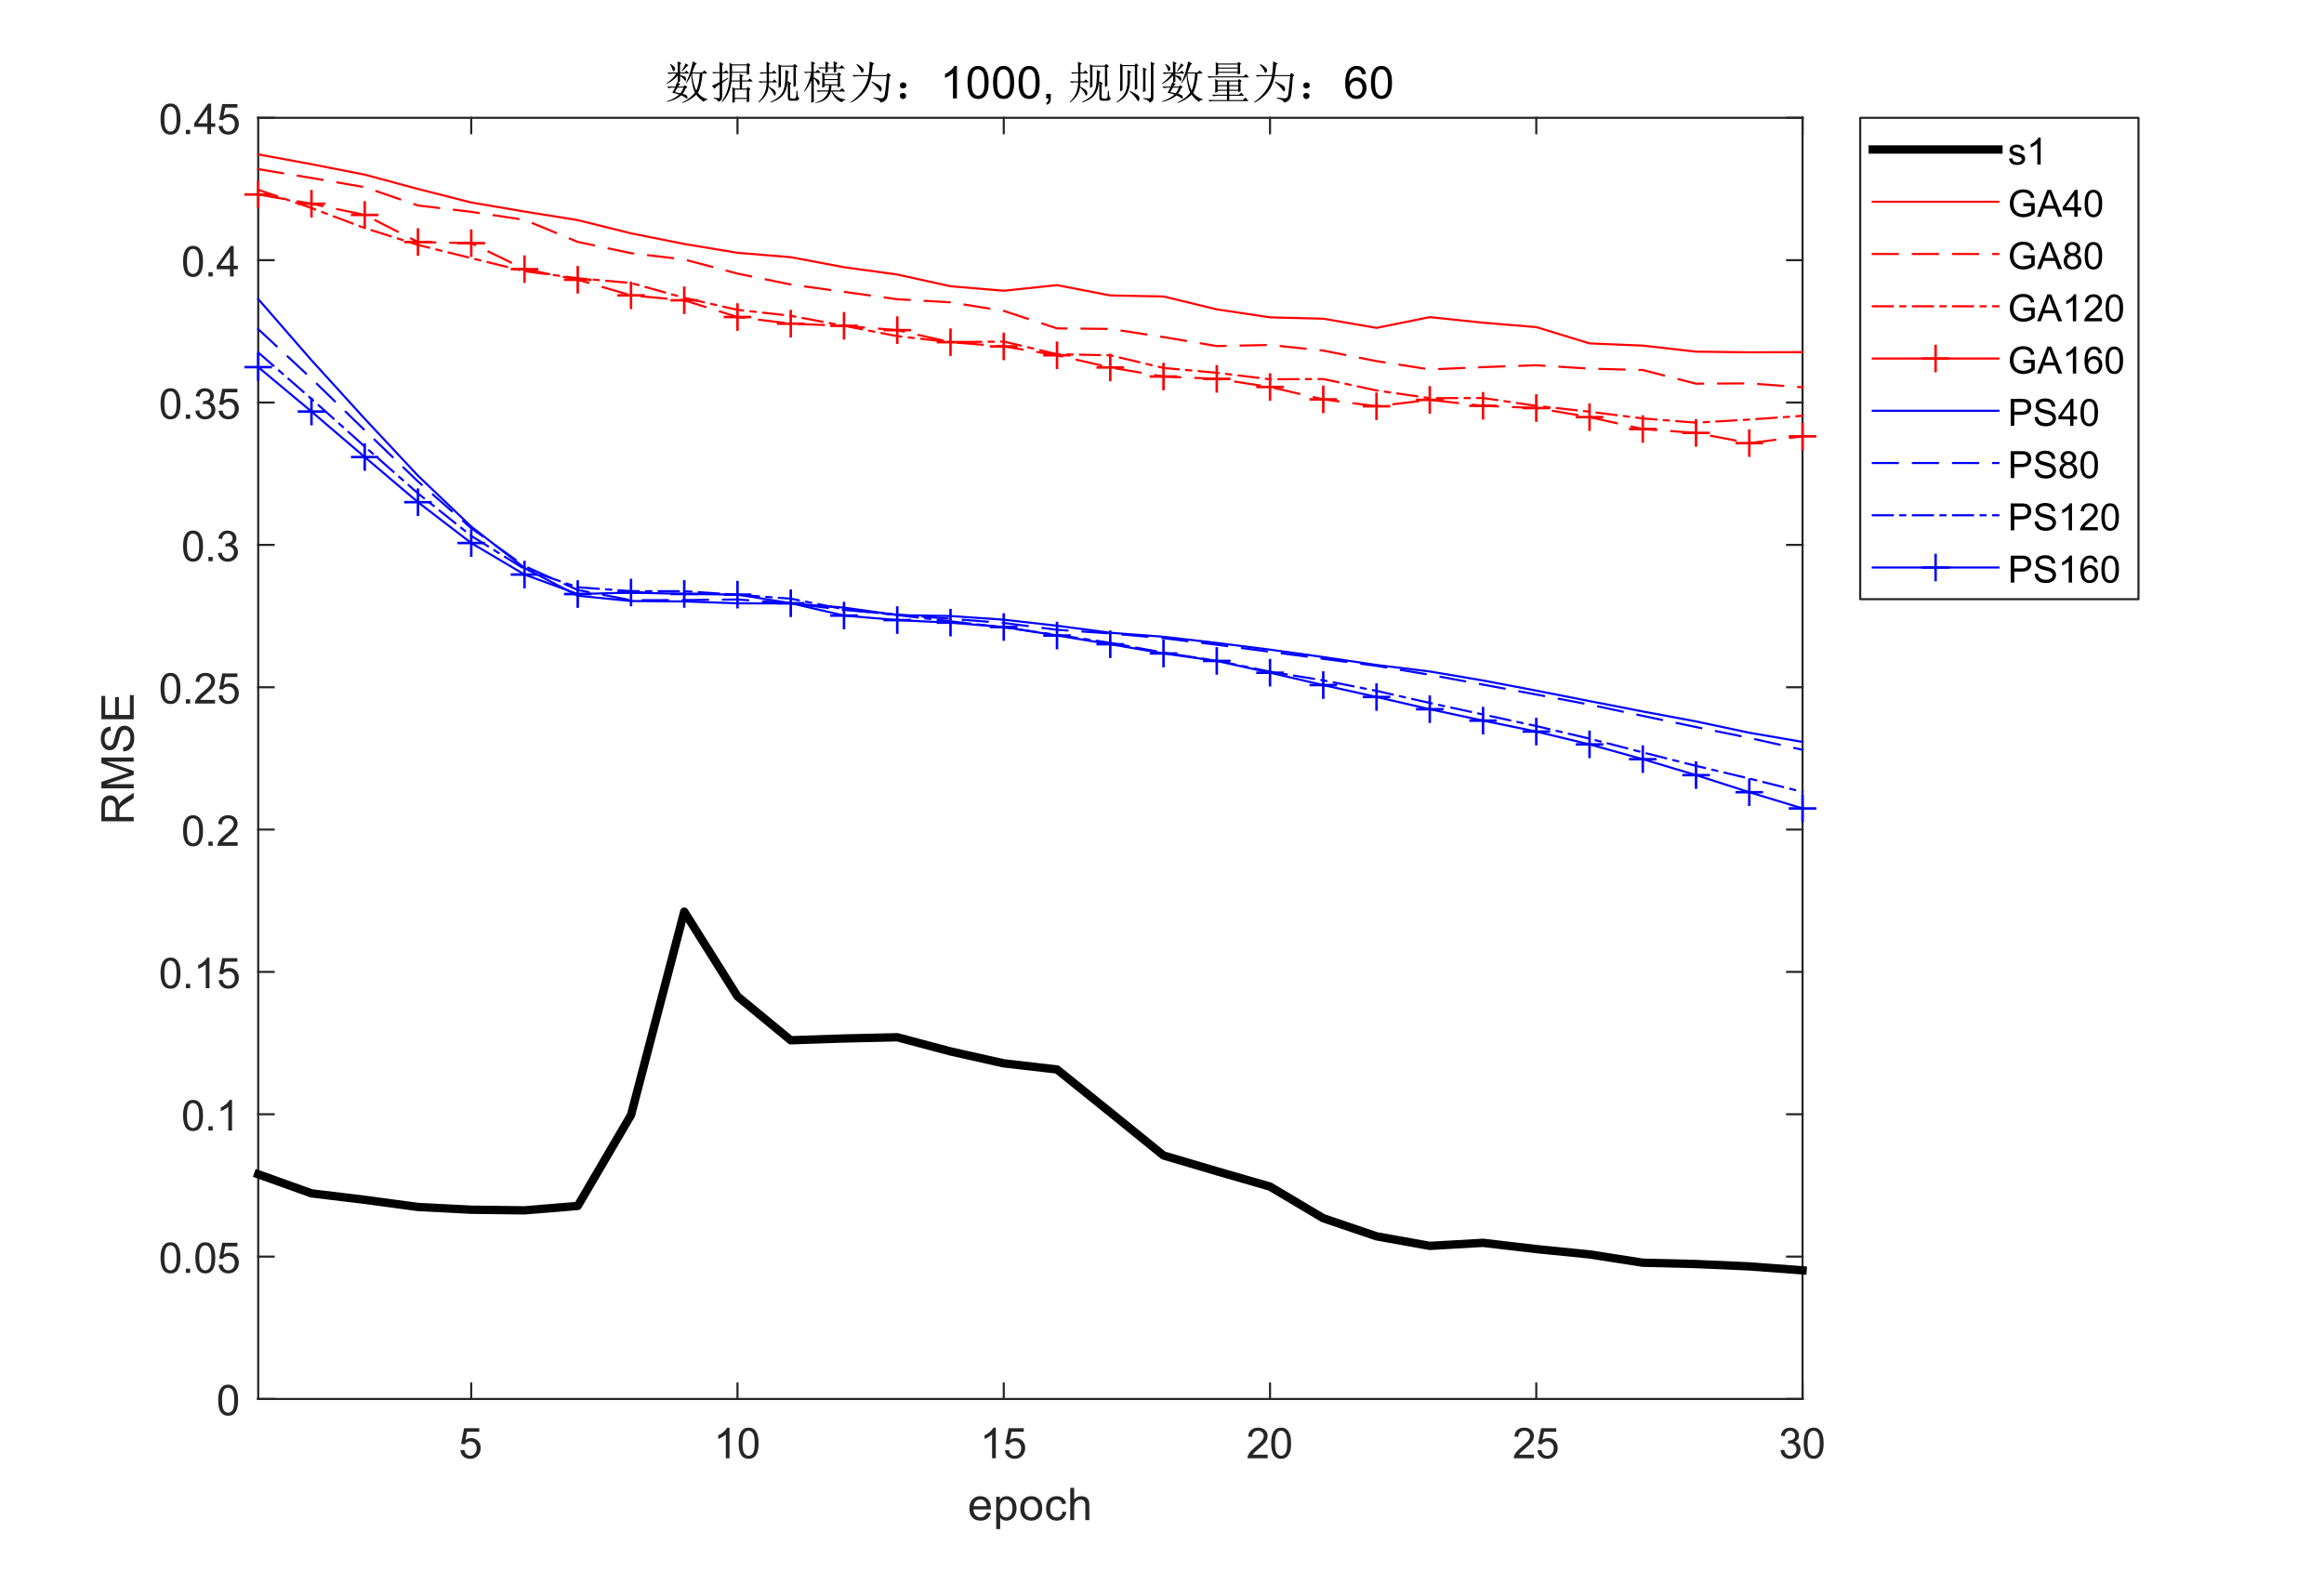 <?xml version="1.0"?>
<!DOCTYPE svg PUBLIC '-//W3C//DTD SVG 1.0//EN'
          'http://www.w3.org/TR/2001/REC-SVG-20010904/DTD/svg10.dtd'>
<svg xmlns:xlink="http://www.w3.org/1999/xlink" style="fill-opacity:1; color-rendering:auto; color-interpolation:auto; text-rendering:auto; stroke:black; stroke-linecap:square; stroke-miterlimit:10; shape-rendering:auto; stroke-opacity:1; fill:black; stroke-dasharray:none; font-weight:normal; stroke-width:1; font-family:'Dialog'; font-style:normal; stroke-linejoin:miter; font-size:12px; stroke-dashoffset:0; image-rendering:auto;" width="927" height="627" xmlns="http://www.w3.org/2000/svg"
><rect width="100%" height="100%" fill="#333333" stroke="none"/><!--Generated by the Batik Graphics2D SVG Generator--><defs id="genericDefs"
  /><g
  ><defs id="defs1"
    ><clipPath clipPathUnits="userSpaceOnUse" id="clipPath1"
      ><path d="M0 0 L927 0 L927 627 L0 627 L0 0 Z"
      /></clipPath
    ></defs
    ><g style="fill:white; stroke:white;"
    ><rect x="0" y="0" width="927" style="clip-path:url(#clipPath1); stroke:none;" height="627"
    /></g
    ><g style="fill:white; text-rendering:optimizeSpeed; color-rendering:optimizeSpeed; image-rendering:optimizeSpeed; shape-rendering:crispEdges; stroke:white; color-interpolation:sRGB;"
    ><rect x="0" width="927" height="627" y="0" style="stroke:none;"
      /><path style="stroke:none;" d="M103 558 L719 558 L719 47 L103 47 Z"
    /></g
    ><g style="fill:rgb(38,38,38); text-rendering:geometricPrecision; image-rendering:optimizeQuality; color-rendering:optimizeQuality; stroke-linejoin:round; stroke:rgb(38,38,38); color-interpolation:linearRGB; stroke-width:0.833;"
    ><line y2="558" style="fill:none;" x1="103" x2="719" y1="558"
      /><line y2="47" style="fill:none;" x1="103" x2="719" y1="47"
      /><line y2="551.84" style="fill:none;" x1="187.965" x2="187.965" y1="558"
      /><line y2="551.84" style="fill:none;" x1="294.172" x2="294.172" y1="558"
      /><line y2="551.84" style="fill:none;" x1="400.379" x2="400.379" y1="558"
      /><line y2="551.84" style="fill:none;" x1="506.586" x2="506.586" y1="558"
      /><line y2="551.84" style="fill:none;" x1="612.793" x2="612.793" y1="558"
      /><line y2="551.84" style="fill:none;" x1="719" x2="719" y1="558"
      /><line y2="53.16" style="fill:none;" x1="187.965" x2="187.965" y1="47"
      /><line y2="53.16" style="fill:none;" x1="294.172" x2="294.172" y1="47"
      /><line y2="53.16" style="fill:none;" x1="400.379" x2="400.379" y1="47"
      /><line y2="53.16" style="fill:none;" x1="506.586" x2="506.586" y1="47"
      /><line y2="53.16" style="fill:none;" x1="612.793" x2="612.793" y1="47"
      /><line y2="53.16" style="fill:none;" x1="719" x2="719" y1="47"
    /></g
    ><g transform="translate(187.965,564.667)" style="font-size:16.667px; fill:rgb(38,38,38); text-rendering:geometricPrecision; color-rendering:optimizeQuality; image-rendering:optimizeQuality; stroke:rgb(38,38,38); color-interpolation:linearRGB;"
    ><path style="stroke:none;" d="M-4.297 13.812 L-2.719 13.672 Q-2.547 14.828 -1.914 15.406 Q-1.281 15.984 -0.391 15.984 Q0.688 15.984 1.438 15.172 Q2.188 14.359 2.188 13 Q2.188 11.734 1.469 10.992 Q0.75 10.25 -0.406 10.25 Q-1.125 10.25 -1.711 10.578 Q-2.297 10.906 -2.625 11.438 L-4.031 11.25 L-2.844 5 L3.203 5 L3.203 6.422 L-1.656 6.422 L-2.312 9.688 Q-1.219 8.938 -0.016 8.938 Q1.578 8.938 2.68 10.039 Q3.781 11.141 3.781 12.875 Q3.781 14.531 2.812 15.734 Q1.641 17.203 -0.391 17.203 Q-2.047 17.203 -3.094 16.273 Q-4.141 15.344 -4.297 13.812 Z"
    /></g
    ><g transform="translate(294.172,564.667)" style="font-size:16.667px; fill:rgb(38,38,38); text-rendering:geometricPrecision; color-rendering:optimizeQuality; image-rendering:optimizeQuality; stroke:rgb(38,38,38); color-interpolation:linearRGB;"
    ><path style="stroke:none;" d="M-3.172 17 L-4.656 17 L-4.656 7.484 Q-5.203 8 -6.078 8.508 Q-6.953 9.016 -7.656 9.281 L-7.656 7.828 Q-6.391 7.25 -5.453 6.406 Q-4.516 5.562 -4.125 4.781 L-3.172 4.781 L-3.172 17 ZM0.467 11 Q0.467 8.844 0.912 7.523 Q1.357 6.203 2.232 5.492 Q3.107 4.781 4.435 4.781 Q5.42 4.781 6.154 5.172 Q6.888 5.562 7.373 6.312 Q7.857 7.062 8.131 8.125 Q8.404 9.188 8.404 11 Q8.404 13.141 7.966 14.453 Q7.529 15.766 6.654 16.484 Q5.779 17.203 4.435 17.203 Q2.67 17.203 1.67 15.953 Q0.467 14.422 0.467 11 ZM1.998 11 Q1.998 14 2.701 14.992 Q3.404 15.984 4.435 15.984 Q5.466 15.984 6.17 14.984 Q6.873 13.984 6.873 11 Q6.873 8 6.17 7.008 Q5.466 6.016 4.42 6.016 Q3.388 6.016 2.779 6.891 Q1.998 8 1.998 11 Z"
    /></g
    ><g transform="translate(400.379,564.667)" style="font-size:16.667px; fill:rgb(38,38,38); text-rendering:geometricPrecision; color-rendering:optimizeQuality; image-rendering:optimizeQuality; stroke:rgb(38,38,38); color-interpolation:linearRGB;"
    ><path style="stroke:none;" d="M-3.172 17 L-4.656 17 L-4.656 7.484 Q-5.203 8 -6.078 8.508 Q-6.953 9.016 -7.656 9.281 L-7.656 7.828 Q-6.391 7.25 -5.453 6.406 Q-4.516 5.562 -4.125 4.781 L-3.172 4.781 L-3.172 17 ZM0.467 13.812 L2.045 13.672 Q2.216 14.828 2.849 15.406 Q3.482 15.984 4.373 15.984 Q5.451 15.984 6.201 15.172 Q6.951 14.359 6.951 13 Q6.951 11.734 6.232 10.992 Q5.513 10.25 4.357 10.25 Q3.638 10.25 3.053 10.578 Q2.466 10.906 2.138 11.438 L0.732 11.25 L1.92 5 L7.966 5 L7.966 6.422 L3.107 6.422 L2.451 9.688 Q3.545 8.938 4.748 8.938 Q6.341 8.938 7.443 10.039 Q8.545 11.141 8.545 12.875 Q8.545 14.531 7.576 15.734 Q6.404 17.203 4.373 17.203 Q2.716 17.203 1.67 16.273 Q0.623 15.344 0.467 13.812 Z"
    /></g
    ><g transform="translate(506.586,564.667)" style="font-size:16.667px; fill:rgb(38,38,38); text-rendering:geometricPrecision; color-rendering:optimizeQuality; image-rendering:optimizeQuality; stroke:rgb(38,38,38); color-interpolation:linearRGB;"
    ><path style="stroke:none;" d="M-0.938 15.562 L-0.938 17 L-8.984 17 Q-9 16.453 -8.812 15.969 Q-8.5 15.141 -7.828 14.344 Q-7.156 13.547 -5.875 12.5 Q-3.891 10.875 -3.195 9.922 Q-2.5 8.969 -2.5 8.125 Q-2.5 7.234 -3.133 6.625 Q-3.766 6.016 -4.781 6.016 Q-5.859 6.016 -6.508 6.664 Q-7.156 7.312 -7.172 8.453 L-8.703 8.297 Q-8.547 6.578 -7.516 5.68 Q-6.484 4.781 -4.75 4.781 Q-3 4.781 -1.977 5.75 Q-0.953 6.719 -0.953 8.156 Q-0.953 8.891 -1.258 9.594 Q-1.562 10.297 -2.25 11.078 Q-2.938 11.859 -4.547 13.219 Q-5.891 14.359 -6.273 14.758 Q-6.656 15.156 -6.906 15.562 L-0.938 15.562 ZM0.467 11 Q0.467 8.844 0.912 7.523 Q1.357 6.203 2.232 5.492 Q3.107 4.781 4.435 4.781 Q5.42 4.781 6.154 5.172 Q6.888 5.562 7.373 6.312 Q7.857 7.062 8.131 8.125 Q8.404 9.188 8.404 11 Q8.404 13.141 7.966 14.453 Q7.529 15.766 6.654 16.484 Q5.779 17.203 4.435 17.203 Q2.67 17.203 1.67 15.953 Q0.467 14.422 0.467 11 ZM1.998 11 Q1.998 14 2.701 14.992 Q3.404 15.984 4.435 15.984 Q5.466 15.984 6.17 14.984 Q6.873 13.984 6.873 11 Q6.873 8 6.17 7.008 Q5.466 6.016 4.42 6.016 Q3.388 6.016 2.779 6.891 Q1.998 8 1.998 11 Z"
    /></g
    ><g transform="translate(612.793,564.667)" style="font-size:16.667px; fill:rgb(38,38,38); text-rendering:geometricPrecision; color-rendering:optimizeQuality; image-rendering:optimizeQuality; stroke:rgb(38,38,38); color-interpolation:linearRGB;"
    ><path style="stroke:none;" d="M-0.938 15.562 L-0.938 17 L-8.984 17 Q-9 16.453 -8.812 15.969 Q-8.5 15.141 -7.828 14.344 Q-7.156 13.547 -5.875 12.5 Q-3.891 10.875 -3.195 9.922 Q-2.5 8.969 -2.5 8.125 Q-2.5 7.234 -3.133 6.625 Q-3.766 6.016 -4.781 6.016 Q-5.859 6.016 -6.508 6.664 Q-7.156 7.312 -7.172 8.453 L-8.703 8.297 Q-8.547 6.578 -7.516 5.68 Q-6.484 4.781 -4.75 4.781 Q-3 4.781 -1.977 5.75 Q-0.953 6.719 -0.953 8.156 Q-0.953 8.891 -1.258 9.594 Q-1.562 10.297 -2.25 11.078 Q-2.938 11.859 -4.547 13.219 Q-5.891 14.359 -6.273 14.758 Q-6.656 15.156 -6.906 15.562 L-0.938 15.562 ZM0.467 13.812 L2.045 13.672 Q2.216 14.828 2.849 15.406 Q3.482 15.984 4.373 15.984 Q5.451 15.984 6.201 15.172 Q6.951 14.359 6.951 13 Q6.951 11.734 6.232 10.992 Q5.513 10.25 4.357 10.25 Q3.638 10.25 3.053 10.578 Q2.466 10.906 2.138 11.438 L0.732 11.25 L1.92 5 L7.966 5 L7.966 6.422 L3.107 6.422 L2.451 9.688 Q3.545 8.938 4.748 8.938 Q6.341 8.938 7.443 10.039 Q8.545 11.141 8.545 12.875 Q8.545 14.531 7.576 15.734 Q6.404 17.203 4.373 17.203 Q2.716 17.203 1.67 16.273 Q0.623 15.344 0.467 13.812 Z"
    /></g
    ><g transform="translate(719,564.667)" style="font-size:16.667px; fill:rgb(38,38,38); text-rendering:geometricPrecision; color-rendering:optimizeQuality; image-rendering:optimizeQuality; stroke:rgb(38,38,38); color-interpolation:linearRGB;"
    ><path style="stroke:none;" d="M-8.781 13.781 L-7.297 13.594 Q-7.031 14.859 -6.414 15.422 Q-5.797 15.984 -4.906 15.984 Q-3.859 15.984 -3.133 15.25 Q-2.406 14.516 -2.406 13.438 Q-2.406 12.406 -3.078 11.742 Q-3.75 11.078 -4.781 11.078 Q-5.203 11.078 -5.844 11.234 L-5.672 9.922 Q-5.531 9.938 -5.438 9.938 Q-4.484 9.938 -3.719 9.445 Q-2.953 8.953 -2.953 7.906 Q-2.953 7.094 -3.508 6.555 Q-4.062 6.016 -4.938 6.016 Q-5.812 6.016 -6.391 6.562 Q-6.969 7.109 -7.141 8.203 L-8.641 7.938 Q-8.359 6.438 -7.391 5.609 Q-6.422 4.781 -4.969 4.781 Q-3.984 4.781 -3.141 5.211 Q-2.297 5.641 -1.859 6.375 Q-1.422 7.109 -1.422 7.938 Q-1.422 8.734 -1.844 9.383 Q-2.266 10.031 -3.094 10.406 Q-2.016 10.656 -1.414 11.445 Q-0.812 12.234 -0.812 13.406 Q-0.812 15 -1.977 16.109 Q-3.141 17.219 -4.922 17.219 Q-6.516 17.219 -7.578 16.266 Q-8.641 15.312 -8.781 13.781 ZM0.467 11 Q0.467 8.844 0.912 7.523 Q1.357 6.203 2.232 5.492 Q3.107 4.781 4.435 4.781 Q5.42 4.781 6.154 5.172 Q6.888 5.562 7.373 6.312 Q7.857 7.062 8.131 8.125 Q8.404 9.188 8.404 11 Q8.404 13.141 7.966 14.453 Q7.529 15.766 6.654 16.484 Q5.779 17.203 4.435 17.203 Q2.67 17.203 1.67 15.953 Q0.467 14.422 0.467 11 ZM1.998 11 Q1.998 14 2.701 14.992 Q3.404 15.984 4.435 15.984 Q5.466 15.984 6.17 14.984 Q6.873 13.984 6.873 11 Q6.873 8 6.17 7.008 Q5.466 6.016 4.42 6.016 Q3.388 6.016 2.779 6.891 Q1.998 8 1.998 11 Z"
    /></g
    ><g transform="translate(411,587.333)" style="font-size:18.333px; fill:rgb(38,38,38); text-rendering:geometricPrecision; color-rendering:optimizeQuality; image-rendering:optimizeQuality; stroke:rgb(38,38,38); color-interpolation:linearRGB;"
    ><path style="stroke:none;" d="M-17.422 16 L-15.781 16.203 Q-16.172 17.625 -17.219 18.422 Q-18.266 19.219 -19.891 19.219 Q-21.938 19.219 -23.141 17.953 Q-24.344 16.688 -24.344 14.406 Q-24.344 12.062 -23.133 10.758 Q-21.922 9.453 -19.984 9.453 Q-18.109 9.453 -16.922 10.727 Q-15.734 12 -15.734 14.312 Q-15.734 14.453 -15.75 14.734 L-22.703 14.734 Q-22.625 16.281 -21.836 17.094 Q-21.047 17.906 -19.891 17.906 Q-19.016 17.906 -18.398 17.453 Q-17.781 17 -17.422 16 ZM-22.625 13.438 L-17.406 13.438 Q-17.516 12.266 -18 11.672 Q-18.766 10.75 -19.969 10.75 Q-21.047 10.75 -21.789 11.484 Q-22.531 12.219 -22.625 13.438 ZM-13.628 22.578 L-13.628 9.672 L-12.191 9.672 L-12.191 10.875 Q-11.675 10.172 -11.034 9.812 Q-10.394 9.453 -9.487 9.453 Q-8.284 9.453 -7.37 10.07 Q-6.456 10.688 -5.987 11.805 Q-5.519 12.922 -5.519 14.266 Q-5.519 15.688 -6.034 16.836 Q-6.55 17.984 -7.534 18.602 Q-8.519 19.219 -9.597 19.219 Q-10.378 19.219 -11.011 18.883 Q-11.644 18.547 -12.05 18.031 L-12.05 22.578 L-13.628 22.578 ZM-12.191 14.391 Q-12.191 16.188 -11.464 17.047 Q-10.737 17.906 -9.706 17.906 Q-8.644 17.906 -7.894 17.016 Q-7.144 16.125 -7.144 14.25 Q-7.144 12.469 -7.878 11.578 Q-8.612 10.688 -9.628 10.688 Q-10.644 10.688 -11.417 11.633 Q-12.191 12.578 -12.191 14.391 ZM-4.037 14.328 Q-4.037 11.734 -2.584 10.484 Q-1.381 9.453 0.338 9.453 Q2.275 9.453 3.494 10.719 Q4.713 11.984 4.713 14.203 Q4.713 16 4.174 17.031 Q3.635 18.062 2.603 18.641 Q1.572 19.219 0.338 19.219 Q-1.615 19.219 -2.826 17.961 Q-4.037 16.703 -4.037 14.328 ZM-2.412 14.328 Q-2.412 16.125 -1.631 17.016 Q-0.85 17.906 0.338 17.906 Q1.525 17.906 2.307 17.008 Q3.088 16.109 3.088 14.281 Q3.088 12.547 2.299 11.656 Q1.51 10.766 0.338 10.766 Q-0.85 10.766 -1.631 11.656 Q-2.412 12.547 -2.412 14.328 ZM12.835 15.578 L14.382 15.781 Q14.132 17.391 13.085 18.305 Q12.038 19.219 10.507 19.219 Q8.585 19.219 7.421 17.961 Q6.257 16.703 6.257 14.375 Q6.257 12.859 6.757 11.727 Q7.257 10.594 8.28 10.023 Q9.304 9.453 10.507 9.453 Q12.038 9.453 12.999 10.227 Q13.96 11 14.241 12.406 L12.694 12.641 Q12.476 11.703 11.921 11.227 Q11.366 10.75 10.569 10.75 Q9.382 10.75 8.632 11.609 Q7.882 12.469 7.882 14.328 Q7.882 16.203 8.601 17.055 Q9.319 17.906 10.491 17.906 Q11.413 17.906 12.038 17.336 Q12.663 16.766 12.835 15.578 ZM15.897 19 L15.897 6.109 L17.476 6.109 L17.476 10.734 Q18.585 9.453 20.272 9.453 Q21.304 9.453 22.069 9.859 Q22.835 10.266 23.171 10.992 Q23.507 11.719 23.507 13.078 L23.507 19 L21.913 19 L21.913 13.078 Q21.913 11.891 21.397 11.352 Q20.882 10.812 19.944 10.812 Q19.241 10.812 18.624 11.18 Q18.007 11.547 17.741 12.172 Q17.476 12.797 17.476 13.891 L17.476 19 L15.897 19 Z"
    /></g
    ><g style="fill:rgb(38,38,38); text-rendering:geometricPrecision; image-rendering:optimizeQuality; color-rendering:optimizeQuality; stroke-linejoin:round; stroke:rgb(38,38,38); color-interpolation:linearRGB; stroke-width:0.833;"
    ><line y2="47" style="fill:none;" x1="103" x2="103" y1="558"
      /><line y2="47" style="fill:none;" x1="719" x2="719" y1="558"
      /><line y2="558" style="fill:none;" x1="103" x2="109.16" y1="558"
      /><line y2="501.222" style="fill:none;" x1="103" x2="109.16" y1="501.222"
      /><line y2="444.445" style="fill:none;" x1="103" x2="109.16" y1="444.445"
      /><line y2="387.667" style="fill:none;" x1="103" x2="109.16" y1="387.667"
      /><line y2="330.889" style="fill:none;" x1="103" x2="109.16" y1="330.889"
      /><line y2="274.111" style="fill:none;" x1="103" x2="109.16" y1="274.111"
      /><line y2="217.333" style="fill:none;" x1="103" x2="109.16" y1="217.333"
      /><line y2="160.556" style="fill:none;" x1="103" x2="109.16" y1="160.556"
      /><line y2="103.778" style="fill:none;" x1="103" x2="109.16" y1="103.778"
      /><line y2="47" style="fill:none;" x1="103" x2="109.16" y1="47"
      /><line y2="558" style="fill:none;" x1="719" x2="712.84" y1="558"
      /><line y2="501.222" style="fill:none;" x1="719" x2="712.84" y1="501.222"
      /><line y2="444.445" style="fill:none;" x1="719" x2="712.84" y1="444.445"
      /><line y2="387.667" style="fill:none;" x1="719" x2="712.84" y1="387.667"
      /><line y2="330.889" style="fill:none;" x1="719" x2="712.84" y1="330.889"
      /><line y2="274.111" style="fill:none;" x1="719" x2="712.84" y1="274.111"
      /><line y2="217.333" style="fill:none;" x1="719" x2="712.84" y1="217.333"
      /><line y2="160.556" style="fill:none;" x1="719" x2="712.84" y1="160.556"
      /><line y2="103.778" style="fill:none;" x1="719" x2="712.84" y1="103.778"
      /><line y2="47" style="fill:none;" x1="719" x2="712.84" y1="47"
    /></g
    ><g transform="translate(96.333,558)" style="font-size:16.667px; fill:rgb(38,38,38); text-rendering:geometricPrecision; color-rendering:optimizeQuality; image-rendering:optimizeQuality; stroke:rgb(38,38,38); color-interpolation:linearRGB;"
    ><path style="stroke:none;" d="M-9.297 0.5 Q-9.297 -1.656 -8.852 -2.977 Q-8.406 -4.297 -7.531 -5.008 Q-6.656 -5.719 -5.328 -5.719 Q-4.344 -5.719 -3.609 -5.328 Q-2.875 -4.938 -2.391 -4.188 Q-1.906 -3.438 -1.633 -2.375 Q-1.359 -1.312 -1.359 0.5 Q-1.359 2.641 -1.797 3.953 Q-2.234 5.266 -3.109 5.984 Q-3.984 6.703 -5.328 6.703 Q-7.094 6.703 -8.094 5.453 Q-9.297 3.922 -9.297 0.5 ZM-7.766 0.5 Q-7.766 3.5 -7.062 4.492 Q-6.359 5.484 -5.328 5.484 Q-4.297 5.484 -3.594 4.484 Q-2.891 3.484 -2.891 0.5 Q-2.891 -2.5 -3.594 -3.492 Q-4.297 -4.484 -5.344 -4.484 Q-6.375 -4.484 -6.984 -3.609 Q-7.766 -2.5 -7.766 0.5 Z"
    /></g
    ><g transform="translate(96.333,501.222)" style="font-size:16.667px; fill:rgb(38,38,38); text-rendering:geometricPrecision; color-rendering:optimizeQuality; image-rendering:optimizeQuality; stroke:rgb(38,38,38); color-interpolation:linearRGB;"
    ><path style="stroke:none;" d="M-32.297 0.5 Q-32.297 -1.656 -31.852 -2.977 Q-31.406 -4.297 -30.531 -5.008 Q-29.656 -5.719 -28.328 -5.719 Q-27.344 -5.719 -26.609 -5.328 Q-25.875 -4.938 -25.391 -4.188 Q-24.906 -3.438 -24.633 -2.375 Q-24.359 -1.312 -24.359 0.5 Q-24.359 2.641 -24.797 3.953 Q-25.234 5.266 -26.109 5.984 Q-26.984 6.703 -28.328 6.703 Q-30.094 6.703 -31.094 5.453 Q-32.297 3.922 -32.297 0.5 ZM-30.766 0.5 Q-30.766 3.5 -30.062 4.492 Q-29.359 5.484 -28.328 5.484 Q-27.297 5.484 -26.594 4.484 Q-25.891 3.484 -25.891 0.5 Q-25.891 -2.5 -26.594 -3.492 Q-27.297 -4.484 -28.344 -4.484 Q-29.375 -4.484 -29.984 -3.609 Q-30.766 -2.5 -30.766 0.5 ZM-22.19 6.5 L-22.19 4.797 L-20.487 4.797 L-20.487 6.5 L-22.19 6.5 ZM-18.406 0.5 Q-18.406 -1.656 -17.96 -2.977 Q-17.515 -4.297 -16.64 -5.008 Q-15.765 -5.719 -14.437 -5.719 Q-13.453 -5.719 -12.718 -5.328 Q-11.984 -4.938 -11.5 -4.188 Q-11.015 -3.438 -10.742 -2.375 Q-10.468 -1.312 -10.468 0.5 Q-10.468 2.641 -10.906 3.953 Q-11.343 5.266 -12.218 5.984 Q-13.093 6.703 -14.437 6.703 Q-16.203 6.703 -17.203 5.453 Q-18.406 3.922 -18.406 0.5 ZM-16.875 0.5 Q-16.875 3.5 -16.171 4.492 Q-15.468 5.484 -14.437 5.484 Q-13.406 5.484 -12.703 4.484 Q-12 3.484 -12 0.5 Q-12 -2.5 -12.703 -3.492 Q-13.406 -4.484 -14.453 -4.484 Q-15.484 -4.484 -16.093 -3.609 Q-16.875 -2.5 -16.875 0.5 ZM-9.142 3.312 L-7.564 3.172 Q-7.392 4.328 -6.76 4.906 Q-6.127 5.484 -5.236 5.484 Q-4.158 5.484 -3.408 4.672 Q-2.658 3.859 -2.658 2.5 Q-2.658 1.234 -3.377 0.492 Q-4.096 -0.25 -5.252 -0.25 Q-5.971 -0.25 -6.556 0.078 Q-7.142 0.406 -7.471 0.938 L-8.877 0.75 L-7.689 -5.5 L-1.642 -5.5 L-1.642 -4.078 L-6.502 -4.078 L-7.158 -0.812 Q-6.064 -1.562 -4.861 -1.562 Q-3.267 -1.562 -2.166 -0.461 Q-1.064 0.641 -1.064 2.375 Q-1.064 4.031 -2.033 5.234 Q-3.205 6.703 -5.236 6.703 Q-6.892 6.703 -7.939 5.773 Q-8.986 4.844 -9.142 3.312 Z"
    /></g
    ><g transform="translate(96.333,444.445)" style="font-size:16.667px; fill:rgb(38,38,38); text-rendering:geometricPrecision; color-rendering:optimizeQuality; image-rendering:optimizeQuality; stroke:rgb(38,38,38); color-interpolation:linearRGB;"
    ><path style="stroke:none;" d="M-23.297 0.5 Q-23.297 -1.656 -22.852 -2.977 Q-22.406 -4.297 -21.531 -5.008 Q-20.656 -5.719 -19.328 -5.719 Q-18.344 -5.719 -17.609 -5.328 Q-16.875 -4.938 -16.391 -4.188 Q-15.906 -3.438 -15.633 -2.375 Q-15.359 -1.312 -15.359 0.5 Q-15.359 2.641 -15.797 3.953 Q-16.234 5.266 -17.109 5.984 Q-17.984 6.703 -19.328 6.703 Q-21.094 6.703 -22.094 5.453 Q-23.297 3.922 -23.297 0.5 ZM-21.766 0.5 Q-21.766 3.5 -21.062 4.492 Q-20.359 5.484 -19.328 5.484 Q-18.297 5.484 -17.594 4.484 Q-16.891 3.484 -16.891 0.5 Q-16.891 -2.5 -17.594 -3.492 Q-18.297 -4.484 -19.344 -4.484 Q-20.375 -4.484 -20.984 -3.609 Q-21.766 -2.5 -21.766 0.5 ZM-13.19 6.5 L-13.19 4.797 L-11.487 4.797 L-11.487 6.5 L-13.19 6.5 ZM-3.781 6.5 L-5.265 6.5 L-5.265 -3.016 Q-5.812 -2.5 -6.687 -1.992 Q-7.562 -1.484 -8.265 -1.219 L-8.265 -2.672 Q-7 -3.25 -6.062 -4.094 Q-5.125 -4.938 -4.734 -5.719 L-3.781 -5.719 L-3.781 6.5 Z"
    /></g
    ><g transform="translate(96.333,387.667)" style="font-size:16.667px; fill:rgb(38,38,38); text-rendering:geometricPrecision; color-rendering:optimizeQuality; image-rendering:optimizeQuality; stroke:rgb(38,38,38); color-interpolation:linearRGB;"
    ><path style="stroke:none;" d="M-32.297 0.5 Q-32.297 -1.656 -31.852 -2.977 Q-31.406 -4.297 -30.531 -5.008 Q-29.656 -5.719 -28.328 -5.719 Q-27.344 -5.719 -26.609 -5.328 Q-25.875 -4.938 -25.391 -4.188 Q-24.906 -3.438 -24.633 -2.375 Q-24.359 -1.312 -24.359 0.5 Q-24.359 2.641 -24.797 3.953 Q-25.234 5.266 -26.109 5.984 Q-26.984 6.703 -28.328 6.703 Q-30.094 6.703 -31.094 5.453 Q-32.297 3.922 -32.297 0.5 ZM-30.766 0.5 Q-30.766 3.5 -30.062 4.492 Q-29.359 5.484 -28.328 5.484 Q-27.297 5.484 -26.594 4.484 Q-25.891 3.484 -25.891 0.5 Q-25.891 -2.5 -26.594 -3.492 Q-27.297 -4.484 -28.344 -4.484 Q-29.375 -4.484 -29.984 -3.609 Q-30.766 -2.5 -30.766 0.5 ZM-22.19 6.5 L-22.19 4.797 L-20.487 4.797 L-20.487 6.5 L-22.19 6.5 ZM-12.781 6.5 L-14.265 6.5 L-14.265 -3.016 Q-14.812 -2.5 -15.687 -1.992 Q-16.562 -1.484 -17.265 -1.219 L-17.265 -2.672 Q-16 -3.25 -15.062 -4.094 Q-14.125 -4.938 -13.734 -5.719 L-12.781 -5.719 L-12.781 6.5 ZM-9.142 3.312 L-7.564 3.172 Q-7.392 4.328 -6.76 4.906 Q-6.127 5.484 -5.236 5.484 Q-4.158 5.484 -3.408 4.672 Q-2.658 3.859 -2.658 2.5 Q-2.658 1.234 -3.377 0.492 Q-4.096 -0.25 -5.252 -0.25 Q-5.971 -0.25 -6.556 0.078 Q-7.142 0.406 -7.471 0.938 L-8.877 0.75 L-7.689 -5.5 L-1.642 -5.5 L-1.642 -4.078 L-6.502 -4.078 L-7.158 -0.812 Q-6.064 -1.562 -4.861 -1.562 Q-3.267 -1.562 -2.166 -0.461 Q-1.064 0.641 -1.064 2.375 Q-1.064 4.031 -2.033 5.234 Q-3.205 6.703 -5.236 6.703 Q-6.892 6.703 -7.939 5.773 Q-8.986 4.844 -9.142 3.312 Z"
    /></g
    ><g transform="translate(96.333,330.889)" style="font-size:16.667px; fill:rgb(38,38,38); text-rendering:geometricPrecision; color-rendering:optimizeQuality; image-rendering:optimizeQuality; stroke:rgb(38,38,38); color-interpolation:linearRGB;"
    ><path style="stroke:none;" d="M-23.297 0.5 Q-23.297 -1.656 -22.852 -2.977 Q-22.406 -4.297 -21.531 -5.008 Q-20.656 -5.719 -19.328 -5.719 Q-18.344 -5.719 -17.609 -5.328 Q-16.875 -4.938 -16.391 -4.188 Q-15.906 -3.438 -15.633 -2.375 Q-15.359 -1.312 -15.359 0.5 Q-15.359 2.641 -15.797 3.953 Q-16.234 5.266 -17.109 5.984 Q-17.984 6.703 -19.328 6.703 Q-21.094 6.703 -22.094 5.453 Q-23.297 3.922 -23.297 0.5 ZM-21.766 0.5 Q-21.766 3.5 -21.062 4.492 Q-20.359 5.484 -19.328 5.484 Q-18.297 5.484 -17.594 4.484 Q-16.891 3.484 -16.891 0.5 Q-16.891 -2.5 -17.594 -3.492 Q-18.297 -4.484 -19.344 -4.484 Q-20.375 -4.484 -20.984 -3.609 Q-21.766 -2.5 -21.766 0.5 ZM-13.19 6.5 L-13.19 4.797 L-11.487 4.797 L-11.487 6.5 L-13.19 6.5 ZM-1.546 5.062 L-1.546 6.5 L-9.593 6.5 Q-9.609 5.953 -9.421 5.469 Q-9.109 4.641 -8.437 3.844 Q-7.765 3.047 -6.484 2 Q-4.5 0.375 -3.804 -0.578 Q-3.109 -1.531 -3.109 -2.375 Q-3.109 -3.266 -3.742 -3.875 Q-4.375 -4.484 -5.39 -4.484 Q-6.468 -4.484 -7.117 -3.836 Q-7.765 -3.188 -7.781 -2.047 L-9.312 -2.203 Q-9.156 -3.922 -8.125 -4.82 Q-7.093 -5.719 -5.359 -5.719 Q-3.609 -5.719 -2.586 -4.75 Q-1.562 -3.781 -1.562 -2.344 Q-1.562 -1.609 -1.867 -0.906 Q-2.171 -0.203 -2.859 0.578 Q-3.546 1.359 -5.156 2.719 Q-6.5 3.859 -6.882 4.258 Q-7.265 4.656 -7.515 5.062 L-1.546 5.062 Z"
    /></g
    ><g transform="translate(96.333,274.111)" style="font-size:16.667px; fill:rgb(38,38,38); text-rendering:geometricPrecision; color-rendering:optimizeQuality; image-rendering:optimizeQuality; stroke:rgb(38,38,38); color-interpolation:linearRGB;"
    ><path style="stroke:none;" d="M-32.297 0.5 Q-32.297 -1.656 -31.852 -2.977 Q-31.406 -4.297 -30.531 -5.008 Q-29.656 -5.719 -28.328 -5.719 Q-27.344 -5.719 -26.609 -5.328 Q-25.875 -4.938 -25.391 -4.188 Q-24.906 -3.438 -24.633 -2.375 Q-24.359 -1.312 -24.359 0.5 Q-24.359 2.641 -24.797 3.953 Q-25.234 5.266 -26.109 5.984 Q-26.984 6.703 -28.328 6.703 Q-30.094 6.703 -31.094 5.453 Q-32.297 3.922 -32.297 0.5 ZM-30.766 0.5 Q-30.766 3.5 -30.062 4.492 Q-29.359 5.484 -28.328 5.484 Q-27.297 5.484 -26.594 4.484 Q-25.891 3.484 -25.891 0.5 Q-25.891 -2.5 -26.594 -3.492 Q-27.297 -4.484 -28.344 -4.484 Q-29.375 -4.484 -29.984 -3.609 Q-30.766 -2.5 -30.766 0.5 ZM-22.19 6.5 L-22.19 4.797 L-20.487 4.797 L-20.487 6.5 L-22.19 6.5 ZM-10.546 5.062 L-10.546 6.5 L-18.593 6.5 Q-18.609 5.953 -18.421 5.469 Q-18.109 4.641 -17.437 3.844 Q-16.765 3.047 -15.484 2 Q-13.5 0.375 -12.804 -0.578 Q-12.109 -1.531 -12.109 -2.375 Q-12.109 -3.266 -12.742 -3.875 Q-13.375 -4.484 -14.39 -4.484 Q-15.468 -4.484 -16.117 -3.836 Q-16.765 -3.188 -16.781 -2.047 L-18.312 -2.203 Q-18.156 -3.922 -17.125 -4.82 Q-16.093 -5.719 -14.359 -5.719 Q-12.609 -5.719 -11.585 -4.75 Q-10.562 -3.781 -10.562 -2.344 Q-10.562 -1.609 -10.867 -0.906 Q-11.171 -0.203 -11.859 0.578 Q-12.546 1.359 -14.156 2.719 Q-15.5 3.859 -15.882 4.258 Q-16.265 4.656 -16.515 5.062 L-10.546 5.062 ZM-9.142 3.312 L-7.564 3.172 Q-7.392 4.328 -6.76 4.906 Q-6.127 5.484 -5.236 5.484 Q-4.158 5.484 -3.408 4.672 Q-2.658 3.859 -2.658 2.5 Q-2.658 1.234 -3.377 0.492 Q-4.096 -0.25 -5.252 -0.25 Q-5.971 -0.25 -6.556 0.078 Q-7.142 0.406 -7.471 0.938 L-8.877 0.75 L-7.689 -5.5 L-1.642 -5.5 L-1.642 -4.078 L-6.502 -4.078 L-7.158 -0.812 Q-6.064 -1.562 -4.861 -1.562 Q-3.267 -1.562 -2.166 -0.461 Q-1.064 0.641 -1.064 2.375 Q-1.064 4.031 -2.033 5.234 Q-3.205 6.703 -5.236 6.703 Q-6.892 6.703 -7.939 5.773 Q-8.986 4.844 -9.142 3.312 Z"
    /></g
    ><g transform="translate(96.333,217.333)" style="font-size:16.667px; fill:rgb(38,38,38); text-rendering:geometricPrecision; color-rendering:optimizeQuality; image-rendering:optimizeQuality; stroke:rgb(38,38,38); color-interpolation:linearRGB;"
    ><path style="stroke:none;" d="M-23.297 0.5 Q-23.297 -1.656 -22.852 -2.977 Q-22.406 -4.297 -21.531 -5.008 Q-20.656 -5.719 -19.328 -5.719 Q-18.344 -5.719 -17.609 -5.328 Q-16.875 -4.938 -16.391 -4.188 Q-15.906 -3.438 -15.633 -2.375 Q-15.359 -1.312 -15.359 0.5 Q-15.359 2.641 -15.797 3.953 Q-16.234 5.266 -17.109 5.984 Q-17.984 6.703 -19.328 6.703 Q-21.094 6.703 -22.094 5.453 Q-23.297 3.922 -23.297 0.5 ZM-21.766 0.5 Q-21.766 3.5 -21.062 4.492 Q-20.359 5.484 -19.328 5.484 Q-18.297 5.484 -17.594 4.484 Q-16.891 3.484 -16.891 0.5 Q-16.891 -2.5 -17.594 -3.492 Q-18.297 -4.484 -19.344 -4.484 Q-20.375 -4.484 -20.984 -3.609 Q-21.766 -2.5 -21.766 0.5 ZM-13.19 6.5 L-13.19 4.797 L-11.487 4.797 L-11.487 6.5 L-13.19 6.5 ZM-9.39 3.281 L-7.906 3.094 Q-7.64 4.359 -7.023 4.922 Q-6.406 5.484 -5.515 5.484 Q-4.468 5.484 -3.742 4.75 Q-3.015 4.016 -3.015 2.938 Q-3.015 1.906 -3.687 1.242 Q-4.359 0.578 -5.39 0.578 Q-5.812 0.578 -6.453 0.734 L-6.281 -0.578 Q-6.14 -0.562 -6.046 -0.562 Q-5.093 -0.562 -4.328 -1.055 Q-3.562 -1.547 -3.562 -2.594 Q-3.562 -3.406 -4.117 -3.945 Q-4.671 -4.484 -5.546 -4.484 Q-6.421 -4.484 -7 -3.938 Q-7.578 -3.391 -7.75 -2.297 L-9.25 -2.562 Q-8.968 -4.062 -8 -4.891 Q-7.031 -5.719 -5.578 -5.719 Q-4.593 -5.719 -3.75 -5.289 Q-2.906 -4.859 -2.468 -4.125 Q-2.031 -3.391 -2.031 -2.562 Q-2.031 -1.766 -2.453 -1.117 Q-2.875 -0.469 -3.703 -0.094 Q-2.625 0.156 -2.023 0.945 Q-1.421 1.734 -1.421 2.906 Q-1.421 4.5 -2.586 5.609 Q-3.75 6.719 -5.531 6.719 Q-7.125 6.719 -8.187 5.766 Q-9.25 4.812 -9.39 3.281 Z"
    /></g
    ><g transform="translate(96.333,160.556)" style="font-size:16.667px; fill:rgb(38,38,38); text-rendering:geometricPrecision; color-rendering:optimizeQuality; image-rendering:optimizeQuality; stroke:rgb(38,38,38); color-interpolation:linearRGB;"
    ><path style="stroke:none;" d="M-32.297 0.5 Q-32.297 -1.656 -31.852 -2.977 Q-31.406 -4.297 -30.531 -5.008 Q-29.656 -5.719 -28.328 -5.719 Q-27.344 -5.719 -26.609 -5.328 Q-25.875 -4.938 -25.391 -4.188 Q-24.906 -3.438 -24.633 -2.375 Q-24.359 -1.312 -24.359 0.5 Q-24.359 2.641 -24.797 3.953 Q-25.234 5.266 -26.109 5.984 Q-26.984 6.703 -28.328 6.703 Q-30.094 6.703 -31.094 5.453 Q-32.297 3.922 -32.297 0.5 ZM-30.766 0.5 Q-30.766 3.5 -30.062 4.492 Q-29.359 5.484 -28.328 5.484 Q-27.297 5.484 -26.594 4.484 Q-25.891 3.484 -25.891 0.5 Q-25.891 -2.5 -26.594 -3.492 Q-27.297 -4.484 -28.344 -4.484 Q-29.375 -4.484 -29.984 -3.609 Q-30.766 -2.5 -30.766 0.5 ZM-22.19 6.5 L-22.19 4.797 L-20.487 4.797 L-20.487 6.5 L-22.19 6.5 ZM-18.39 3.281 L-16.906 3.094 Q-16.64 4.359 -16.023 4.922 Q-15.406 5.484 -14.515 5.484 Q-13.468 5.484 -12.742 4.75 Q-12.015 4.016 -12.015 2.938 Q-12.015 1.906 -12.687 1.242 Q-13.359 0.578 -14.39 0.578 Q-14.812 0.578 -15.453 0.734 L-15.281 -0.578 Q-15.14 -0.562 -15.046 -0.562 Q-14.093 -0.562 -13.328 -1.055 Q-12.562 -1.547 -12.562 -2.594 Q-12.562 -3.406 -13.117 -3.945 Q-13.671 -4.484 -14.546 -4.484 Q-15.421 -4.484 -16 -3.938 Q-16.578 -3.391 -16.75 -2.297 L-18.25 -2.562 Q-17.968 -4.062 -17 -4.891 Q-16.031 -5.719 -14.578 -5.719 Q-13.593 -5.719 -12.75 -5.289 Q-11.906 -4.859 -11.468 -4.125 Q-11.031 -3.391 -11.031 -2.562 Q-11.031 -1.766 -11.453 -1.117 Q-11.875 -0.469 -12.703 -0.094 Q-11.625 0.156 -11.023 0.945 Q-10.421 1.734 -10.421 2.906 Q-10.421 4.5 -11.585 5.609 Q-12.75 6.719 -14.531 6.719 Q-16.125 6.719 -17.187 5.766 Q-18.25 4.812 -18.39 3.281 ZM-9.142 3.312 L-7.564 3.172 Q-7.392 4.328 -6.76 4.906 Q-6.127 5.484 -5.236 5.484 Q-4.158 5.484 -3.408 4.672 Q-2.658 3.859 -2.658 2.5 Q-2.658 1.234 -3.377 0.492 Q-4.096 -0.25 -5.252 -0.25 Q-5.971 -0.25 -6.556 0.078 Q-7.142 0.406 -7.471 0.938 L-8.877 0.75 L-7.689 -5.5 L-1.642 -5.5 L-1.642 -4.078 L-6.502 -4.078 L-7.158 -0.812 Q-6.064 -1.562 -4.861 -1.562 Q-3.267 -1.562 -2.166 -0.461 Q-1.064 0.641 -1.064 2.375 Q-1.064 4.031 -2.033 5.234 Q-3.205 6.703 -5.236 6.703 Q-6.892 6.703 -7.939 5.773 Q-8.986 4.844 -9.142 3.312 Z"
    /></g
    ><g transform="translate(96.333,103.778)" style="font-size:16.667px; fill:rgb(38,38,38); text-rendering:geometricPrecision; color-rendering:optimizeQuality; image-rendering:optimizeQuality; stroke:rgb(38,38,38); color-interpolation:linearRGB;"
    ><path style="stroke:none;" d="M-23.297 0.5 Q-23.297 -1.656 -22.852 -2.977 Q-22.406 -4.297 -21.531 -5.008 Q-20.656 -5.719 -19.328 -5.719 Q-18.344 -5.719 -17.609 -5.328 Q-16.875 -4.938 -16.391 -4.188 Q-15.906 -3.438 -15.633 -2.375 Q-15.359 -1.312 -15.359 0.5 Q-15.359 2.641 -15.797 3.953 Q-16.234 5.266 -17.109 5.984 Q-17.984 6.703 -19.328 6.703 Q-21.094 6.703 -22.094 5.453 Q-23.297 3.922 -23.297 0.5 ZM-21.766 0.5 Q-21.766 3.5 -21.062 4.492 Q-20.359 5.484 -19.328 5.484 Q-18.297 5.484 -17.594 4.484 Q-16.891 3.484 -16.891 0.5 Q-16.891 -2.5 -17.594 -3.492 Q-18.297 -4.484 -19.344 -4.484 Q-20.375 -4.484 -20.984 -3.609 Q-21.766 -2.5 -21.766 0.5 ZM-13.19 6.5 L-13.19 4.797 L-11.487 4.797 L-11.487 6.5 L-13.19 6.5 ZM-4.609 6.5 L-4.609 3.594 L-9.89 3.594 L-9.89 2.219 L-4.343 -5.672 L-3.125 -5.672 L-3.125 2.219 L-1.468 2.219 L-1.468 3.594 L-3.125 3.594 L-3.125 6.5 L-4.609 6.5 ZM-4.609 2.219 L-4.609 -3.266 L-8.421 2.219 L-4.609 2.219 Z"
    /></g
    ><g transform="translate(96.333,47)" style="font-size:16.667px; fill:rgb(38,38,38); text-rendering:geometricPrecision; color-rendering:optimizeQuality; image-rendering:optimizeQuality; stroke:rgb(38,38,38); color-interpolation:linearRGB;"
    ><path style="stroke:none;" d="M-32.297 0.5 Q-32.297 -1.656 -31.852 -2.977 Q-31.406 -4.297 -30.531 -5.008 Q-29.656 -5.719 -28.328 -5.719 Q-27.344 -5.719 -26.609 -5.328 Q-25.875 -4.938 -25.391 -4.188 Q-24.906 -3.438 -24.633 -2.375 Q-24.359 -1.312 -24.359 0.5 Q-24.359 2.641 -24.797 3.953 Q-25.234 5.266 -26.109 5.984 Q-26.984 6.703 -28.328 6.703 Q-30.094 6.703 -31.094 5.453 Q-32.297 3.922 -32.297 0.5 ZM-30.766 0.5 Q-30.766 3.5 -30.062 4.492 Q-29.359 5.484 -28.328 5.484 Q-27.297 5.484 -26.594 4.484 Q-25.891 3.484 -25.891 0.5 Q-25.891 -2.5 -26.594 -3.492 Q-27.297 -4.484 -28.344 -4.484 Q-29.375 -4.484 -29.984 -3.609 Q-30.766 -2.5 -30.766 0.5 ZM-22.19 6.5 L-22.19 4.797 L-20.487 4.797 L-20.487 6.5 L-22.19 6.5 ZM-13.609 6.5 L-13.609 3.594 L-18.89 3.594 L-18.89 2.219 L-13.343 -5.672 L-12.125 -5.672 L-12.125 2.219 L-10.468 2.219 L-10.468 3.594 L-12.125 3.594 L-12.125 6.5 L-13.609 6.5 ZM-13.609 2.219 L-13.609 -3.266 L-17.421 2.219 L-13.609 2.219 ZM-9.142 3.312 L-7.564 3.172 Q-7.392 4.328 -6.76 4.906 Q-6.127 5.484 -5.236 5.484 Q-4.158 5.484 -3.408 4.672 Q-2.658 3.859 -2.658 2.5 Q-2.658 1.234 -3.377 0.492 Q-4.096 -0.25 -5.252 -0.25 Q-5.971 -0.25 -6.556 0.078 Q-7.142 0.406 -7.471 0.938 L-8.877 0.75 L-7.689 -5.5 L-1.642 -5.5 L-1.642 -4.078 L-6.502 -4.078 L-7.158 -0.812 Q-6.064 -1.562 -4.861 -1.562 Q-3.267 -1.562 -2.166 -0.461 Q-1.064 0.641 -1.064 2.375 Q-1.064 4.031 -2.033 5.234 Q-3.205 6.703 -5.236 6.703 Q-6.892 6.703 -7.939 5.773 Q-8.986 4.844 -9.142 3.312 Z"
    /></g
    ><g transform="translate(58.333,302.5) rotate(-90)" style="font-size:18.333px; fill:rgb(38,38,38); text-rendering:geometricPrecision; color-rendering:optimizeQuality; image-rendering:optimizeQuality; stroke:rgb(38,38,38); color-interpolation:linearRGB;"
    ><path style="stroke:none;" d="M-25.078 -5 L-25.078 -17.891 L-19.375 -17.891 Q-17.656 -17.891 -16.758 -17.539 Q-15.859 -17.188 -15.32 -16.312 Q-14.781 -15.438 -14.781 -14.375 Q-14.781 -13 -15.672 -12.062 Q-16.562 -11.125 -18.406 -10.859 Q-17.734 -10.531 -17.391 -10.219 Q-16.641 -9.531 -15.969 -8.5 L-13.734 -5 L-15.875 -5 L-17.578 -7.688 Q-18.328 -8.844 -18.812 -9.461 Q-19.297 -10.078 -19.68 -10.32 Q-20.062 -10.562 -20.453 -10.656 Q-20.75 -10.719 -21.406 -10.719 L-23.375 -10.719 L-23.375 -5 L-25.078 -5 ZM-23.375 -12.203 L-19.719 -12.203 Q-18.547 -12.203 -17.891 -12.445 Q-17.234 -12.688 -16.891 -13.219 Q-16.547 -13.75 -16.547 -14.375 Q-16.547 -15.281 -17.211 -15.875 Q-17.875 -16.469 -19.297 -16.469 L-23.375 -16.469 L-23.375 -12.203 ZM-11.931 -5 L-11.931 -17.891 L-9.369 -17.891 L-6.322 -8.766 Q-5.9 -7.484 -5.713 -6.859 Q-5.494 -7.562 -5.025 -8.922 L-1.931 -17.891 L0.35 -17.891 L0.35 -5 L-1.291 -5 L-1.291 -15.781 L-5.025 -5 L-6.572 -5 L-10.291 -15.969 L-10.291 -5 L-11.931 -5 ZM2.792 -9.141 L4.401 -9.281 Q4.51 -8.312 4.925 -7.695 Q5.338 -7.078 6.221 -6.695 Q7.104 -6.312 8.198 -6.312 Q9.182 -6.312 9.925 -6.602 Q10.667 -6.891 11.034 -7.398 Q11.401 -7.906 11.401 -8.5 Q11.401 -9.109 11.05 -9.562 Q10.698 -10.016 9.885 -10.312 Q9.37 -10.516 7.596 -10.945 Q5.823 -11.375 5.104 -11.75 Q4.182 -12.234 3.729 -12.953 Q3.276 -13.672 3.276 -14.547 Q3.276 -15.531 3.831 -16.375 Q4.385 -17.219 5.448 -17.664 Q6.51 -18.109 7.823 -18.109 Q9.245 -18.109 10.338 -17.648 Q11.432 -17.188 12.026 -16.289 Q12.62 -15.391 12.651 -14.25 L11.026 -14.125 Q10.885 -15.359 10.128 -15.984 Q9.37 -16.609 7.885 -16.609 Q6.338 -16.609 5.628 -16.039 Q4.917 -15.469 4.917 -14.672 Q4.917 -13.969 5.432 -13.531 Q5.917 -13.078 7.995 -12.609 Q10.073 -12.141 10.854 -11.781 Q11.979 -11.266 12.51 -10.469 Q13.042 -9.672 13.042 -8.641 Q13.042 -7.609 12.456 -6.703 Q11.87 -5.797 10.768 -5.289 Q9.667 -4.781 8.276 -4.781 Q6.526 -4.781 5.346 -5.289 Q4.167 -5.797 3.495 -6.82 Q2.823 -7.844 2.792 -9.141 ZM15.615 -5 L15.615 -17.891 L24.928 -17.891 L24.928 -16.359 L17.319 -16.359 L17.319 -12.422 L24.444 -12.422 L24.444 -10.906 L17.319 -10.906 L17.319 -6.516 L25.24 -6.516 L25.24 -5 L15.615 -5 Z"
    /></g
    ><g transform="translate(411,44.25)" style="text-rendering:geometricPrecision; font-size:18.333px; color-interpolation:linearRGB; color-rendering:optimizeQuality; image-rendering:optimizeQuality;"
    ><path style="stroke:none;" d="M-140.719 -9.297 Q-141.281 -8.375 -141.781 -7.531 Q-140.859 -7.328 -139.594 -7.047 Q-138.969 -7.75 -138.328 -9.297 L-140.719 -9.297 ZM-143.609 -18.781 Q-142.266 -17.938 -141.984 -17.516 Q-141.703 -17.094 -141.703 -16.891 Q-141.703 -16.531 -141.953 -16.18 Q-142.203 -15.828 -142.344 -15.828 Q-142.547 -15.828 -142.766 -16.531 Q-143.047 -17.516 -143.812 -18.641 L-143.609 -18.781 ZM-137.562 -19 L-136.297 -18.156 Q-136.859 -18.016 -137.281 -17.453 Q-137.766 -16.891 -138.891 -15.766 L-139.109 -15.906 Q-137.766 -18.016 -137.562 -19 ZM-140.719 -19.766 L-139.172 -19.062 L-139.734 -18.578 L-139.734 -15.344 L-137.984 -15.344 L-137.203 -16.109 L-136.016 -14.922 L-139.734 -14.922 L-139.734 -14.281 Q-138.125 -13.938 -137.734 -13.617 Q-137.344 -13.297 -137.344 -12.812 Q-137.344 -12.594 -137.414 -12.281 Q-137.484 -11.969 -137.625 -11.969 Q-137.766 -11.969 -138.125 -12.453 Q-138.688 -13.234 -139.734 -13.938 L-139.734 -11.75 L-140.578 -11.188 L-139.594 -10.766 Q-139.953 -10.625 -140.516 -9.719 L-138.328 -9.719 L-137.844 -10.344 L-136.781 -9.438 L-137.422 -9.078 Q-138.125 -7.469 -138.688 -6.828 Q-137.562 -6.547 -137.172 -6.234 Q-136.781 -5.922 -136.781 -5.422 Q-136.781 -4.922 -137 -4.922 Q-137.203 -4.922 -137.484 -5.219 Q-138.266 -5.781 -139.25 -6.203 Q-141.703 -4.219 -145.078 -3.594 L-145.156 -3.797 Q-141.922 -4.859 -140.094 -6.547 Q-141.5 -7.047 -142.828 -7.25 Q-142.547 -7.672 -141.703 -9.297 L-142.625 -9.297 Q-143.531 -9.297 -144.312 -9.078 L-144.938 -9.719 L-141.562 -9.719 Q-141.281 -10.422 -141 -11.406 L-140.656 -11.266 L-140.656 -14.141 Q-142.547 -11.969 -145.016 -10.766 L-145.156 -10.984 Q-142.547 -12.812 -141.219 -14.922 L-142.484 -14.922 Q-143.391 -14.922 -144.172 -14.703 L-144.797 -15.344 L-140.656 -15.344 Q-140.656 -17.875 -140.719 -19.766 ZM-134.953 -14.922 Q-134.609 -10.844 -133.266 -8.094 Q-132.141 -10.484 -131.859 -14.922 L-134.953 -14.922 ZM-134.609 -19.766 L-132.984 -18.859 Q-133.547 -18.641 -133.828 -18.008 Q-134.109 -17.375 -134.891 -15.344 L-130.875 -15.344 L-130.031 -16.188 L-128.766 -14.922 L-130.812 -14.922 Q-131.234 -9.719 -132.641 -7.188 Q-131.016 -5.219 -128.844 -4.719 L-128.844 -4.438 Q-130.172 -4.219 -130.25 -3.594 Q-132.078 -4.859 -133.266 -6.484 Q-135.594 -4.219 -138.828 -3.172 L-138.969 -3.375 Q-135.734 -4.859 -133.828 -7.25 Q-135.172 -10.562 -135.234 -14.5 Q-135.938 -12.672 -137.281 -11.047 L-137.484 -11.188 Q-135.797 -14 -134.609 -19.766 ZM-118.871 -3.172 Q-118.809 -4.719 -118.809 -6.445 Q-118.809 -8.172 -118.871 -9.5 L-117.887 -8.938 L-115.918 -8.938 L-115.918 -11.75 L-119.231 -11.75 Q-119.715 -6.766 -122.949 -3.516 L-123.168 -3.734 Q-121.621 -5.781 -120.809 -8.344 Q-119.996 -10.906 -119.965 -14.32 Q-119.934 -17.734 -119.996 -19.203 L-118.949 -18.578 L-113.184 -18.578 L-112.621 -19.141 L-111.637 -18.219 L-112.199 -17.875 Q-112.199 -15.766 -112.121 -14.781 L-113.106 -14.359 L-113.106 -15.203 L-119.012 -15.203 Q-119.012 -13.859 -119.152 -12.172 L-115.918 -12.172 Q-115.918 -13.516 -115.996 -14.781 L-114.449 -14.078 L-115.012 -13.656 L-115.012 -12.172 L-112.684 -12.172 L-111.918 -12.953 L-110.715 -11.75 L-115.012 -11.75 L-115.012 -8.938 L-113.184 -8.938 L-112.621 -9.578 L-111.637 -8.656 L-112.199 -8.234 Q-112.199 -5.422 -112.121 -3.875 L-113.106 -3.312 L-113.106 -4.781 L-117.887 -4.781 L-117.887 -3.594 L-118.871 -3.172 ZM-119.012 -18.156 L-119.012 -15.625 L-113.106 -15.625 L-113.106 -18.156 L-119.012 -18.156 ZM-117.887 -8.516 L-117.887 -5.219 L-113.106 -5.219 L-113.106 -8.516 L-117.887 -8.516 ZM-122.949 -11.891 L-120.637 -13.234 L-120.496 -12.953 L-122.949 -11.125 L-122.949 -5.422 Q-123.027 -4.156 -124.496 -3.594 Q-124.356 -4.297 -126.262 -5.078 L-126.262 -5.359 Q-124.715 -5.078 -124.324 -5.109 Q-123.934 -5.141 -123.934 -5.641 L-123.934 -10.625 Q-125.902 -9.219 -125.981 -8.797 L-127.027 -10.062 Q-126.606 -10.141 -123.934 -11.469 L-123.934 -15.062 L-125.559 -15.062 L-126.402 -14.922 L-126.965 -15.484 L-123.934 -15.484 Q-123.934 -18.359 -124.012 -19.562 L-122.387 -18.719 L-122.949 -18.219 L-122.949 -15.484 L-122.184 -15.484 L-121.262 -16.25 L-120.215 -15.062 L-122.949 -15.062 L-122.949 -11.891 ZM-105.258 -19.625 L-103.711 -18.922 L-104.273 -18.438 L-104.273 -15.406 L-103.07 -15.406 L-102.305 -16.188 L-101.18 -14.984 L-104.273 -14.984 L-104.273 -11.828 L-102.867 -11.828 L-102.086 -12.594 L-100.961 -11.406 L-104.273 -11.406 Q-104.273 -10.844 -104.414 -9.781 Q-102.086 -8.453 -101.805 -7.961 Q-101.523 -7.469 -101.523 -7.109 Q-101.523 -6.688 -101.664 -6.406 Q-101.805 -6.125 -101.945 -6.125 Q-102.164 -6.125 -102.508 -6.969 Q-103.07 -8.094 -104.477 -9.5 Q-104.617 -7.812 -105.531 -6.336 Q-106.445 -4.859 -108.352 -3.375 L-108.555 -3.594 Q-106.805 -5.219 -106.031 -7.047 Q-105.258 -8.875 -105.18 -11.406 L-106.164 -11.406 Q-107.086 -11.406 -107.852 -11.188 L-108.492 -11.828 L-105.18 -11.828 L-105.18 -14.984 L-105.742 -14.984 Q-106.664 -14.984 -107.43 -14.781 L-108.07 -15.406 L-105.18 -15.406 Q-105.18 -17.938 -105.258 -19.625 ZM-93.586 -17.312 Q-93.586 -11.609 -93.508 -10.062 L-94.492 -9.5 L-94.492 -17.656 L-99.492 -17.656 L-99.492 -9.719 L-100.477 -9.156 Q-100.398 -11.266 -100.398 -13.797 Q-100.398 -16.328 -100.477 -18.641 L-99.414 -18.078 L-94.633 -18.078 L-94.008 -18.781 L-92.883 -17.797 L-93.586 -17.312 ZM-97.727 -16.391 L-96.18 -15.625 L-96.68 -15.125 Q-96.742 -12.312 -97.023 -10.453 Q-97.305 -8.594 -98.047 -7.258 Q-98.789 -5.922 -100.156 -4.969 Q-101.523 -4.016 -103.57 -3.375 L-103.633 -3.656 Q-102.086 -4.297 -100.75 -5.281 Q-99.414 -6.266 -98.75 -7.672 Q-98.086 -9.078 -97.875 -11.117 Q-97.664 -13.156 -97.727 -16.391 ZM-96.742 -5.422 L-96.742 -9.156 Q-96.742 -10.844 -96.82 -11.891 L-95.273 -10.984 L-95.836 -10.562 L-95.836 -5.562 Q-95.836 -4.922 -94.992 -4.922 L-94.148 -4.922 Q-93.508 -4.922 -93.406 -6.016 Q-93.305 -7.109 -93.305 -8.031 L-92.945 -8.031 Q-92.945 -7.047 -92.844 -6.203 Q-92.742 -5.359 -92.102 -5 Q-92.664 -4.078 -93.508 -4.078 L-95.555 -4.078 Q-96.742 -4.078 -96.742 -5.422 ZM-87.41 -3.234 Q-87.348 -5.641 -87.348 -12.25 Q-88.332 -9.719 -90.223 -7.609 L-90.363 -7.75 Q-88.191 -11.188 -87.488 -15.203 L-89.098 -15.203 L-89.738 -15.062 L-90.301 -15.625 L-87.348 -15.625 Q-87.348 -18.781 -87.41 -19.766 L-85.723 -19.062 L-86.426 -18.578 L-86.426 -15.625 L-85.66 -15.625 L-84.816 -16.469 L-83.551 -15.203 L-86.426 -15.203 L-86.426 -13.438 Q-84.816 -12.672 -84.426 -12.211 Q-84.035 -11.75 -84.035 -11.328 Q-84.035 -11.047 -84.215 -10.664 Q-84.394 -10.281 -84.535 -10.281 Q-84.738 -10.281 -85.019 -11.047 Q-85.519 -12.172 -86.426 -13.016 Q-86.426 -5.703 -86.363 -3.656 L-87.41 -3.234 ZM-78.41 -17.375 Q-78.41 -18.578 -78.488 -19.844 L-76.863 -19.062 L-77.504 -18.578 L-77.504 -17.375 L-76.098 -17.375 L-75.254 -18.219 L-73.988 -16.953 L-77.504 -16.953 Q-77.504 -16.188 -77.426 -15.625 L-78.41 -15.266 L-78.41 -16.953 L-80.801 -16.953 L-80.801 -15.625 L-81.785 -15.125 Q-81.723 -15.969 -81.723 -16.953 L-83.473 -16.953 L-84.113 -16.812 L-84.676 -17.375 L-81.723 -17.375 Q-81.723 -18.359 -81.785 -19.766 L-80.238 -19.062 L-80.801 -18.641 L-80.801 -17.375 L-78.41 -17.375 ZM-83.051 -9.219 Q-82.988 -11.125 -82.988 -12.391 Q-82.988 -13.656 -83.051 -15.344 L-82.066 -14.781 L-76.941 -14.781 L-76.379 -15.406 L-75.394 -14.562 L-75.957 -14.141 Q-75.957 -10.562 -75.879 -9.781 L-76.863 -9.359 L-76.863 -10.203 L-79.332 -10.203 Q-79.394 -9.297 -79.535 -8.172 L-76.019 -8.172 L-75.113 -9.078 L-73.769 -7.75 L-78.973 -7.75 Q-78.207 -6.547 -76.973 -5.664 Q-75.738 -4.781 -73.848 -4.641 L-73.848 -4.359 Q-74.754 -4.219 -75.176 -3.453 Q-77.926 -4.5 -79.332 -7.75 L-79.613 -7.75 Q-80.738 -3.797 -85.723 -3.172 L-85.801 -3.375 Q-83.473 -3.938 -82.277 -5.102 Q-81.082 -6.266 -80.598 -7.75 L-82.988 -7.75 Q-83.894 -7.75 -84.676 -7.531 L-85.301 -8.172 L-80.519 -8.172 Q-80.379 -8.875 -80.316 -10.203 L-82.066 -10.203 L-82.066 -9.641 L-83.051 -9.219 ZM-82.066 -14.359 L-82.066 -12.734 L-76.863 -12.734 L-76.863 -14.359 L-82.066 -14.359 ZM-82.066 -12.312 L-82.066 -10.625 L-76.863 -10.625 L-76.863 -12.312 L-82.066 -12.312 ZM-69.156 -18.719 Q-66.688 -17.234 -66.547 -16.57 Q-66.406 -15.906 -66.688 -15.555 Q-66.969 -15.203 -67.109 -15.203 Q-67.391 -15.203 -67.609 -15.906 Q-68.031 -16.953 -69.359 -18.5 L-69.156 -18.719 ZM-64.094 -19.766 L-62.188 -18.859 L-62.891 -18.359 Q-63.109 -16.328 -63.391 -14.281 L-57.406 -14.281 L-56.844 -15.203 L-55.578 -14.219 L-56.219 -13.656 Q-56.703 -7.328 -56.953 -6.094 Q-57.203 -4.859 -57.906 -4.227 Q-58.609 -3.594 -59.656 -3.312 Q-60.078 -4.5 -62.547 -5 L-62.547 -5.359 Q-60.156 -5 -59.383 -5.039 Q-58.609 -5.078 -58.258 -5.781 Q-57.906 -6.484 -57.266 -13.859 L-63.453 -13.859 Q-64.375 -9.438 -66.766 -6.898 Q-69.156 -4.359 -71.609 -3.312 L-71.75 -3.516 Q-69.156 -5.219 -67.188 -7.852 Q-65.219 -10.484 -64.578 -13.859 L-68.734 -13.859 Q-69.641 -13.859 -70.422 -13.656 L-71.047 -14.281 L-64.516 -14.281 Q-64.094 -16.75 -64.094 -19.766 ZM-63.25 -11.75 Q-60.016 -10.281 -59.664 -9.75 Q-59.312 -9.219 -59.312 -8.797 Q-59.312 -8.453 -59.453 -8.102 Q-59.594 -7.75 -59.734 -7.75 Q-59.938 -7.75 -60.438 -8.516 Q-61.141 -9.641 -63.391 -11.469 L-63.25 -11.75 ZM-49.59 -5.953 Q-49.621 -5.281 -50.113 -5 Q-50.605 -4.719 -50.824 -4.719 Q-51.027 -4.719 -51.52 -5 Q-52.012 -5.281 -52.051 -5.984 Q-52.09 -6.688 -51.629 -6.938 Q-51.168 -7.188 -50.824 -7.188 Q-50.402 -7.188 -49.98 -6.906 Q-49.559 -6.625 -49.59 -5.953 ZM-49.48 -10.172 Q-49.48 -9.438 -50.043 -9.188 Q-50.605 -8.938 -50.824 -8.938 Q-51.168 -8.938 -51.629 -9.258 Q-52.09 -9.578 -52.051 -10.242 Q-52.012 -10.906 -51.52 -11.156 Q-51.027 -11.406 -50.746 -11.406 Q-50.465 -11.406 -49.973 -11.156 Q-49.48 -10.906 -49.48 -10.172 ZM-29.305 -5 L-30.883 -5 L-30.883 -15.078 Q-31.461 -14.531 -32.383 -13.992 Q-33.305 -13.453 -34.055 -13.172 L-34.055 -14.703 Q-32.727 -15.328 -31.727 -16.219 Q-30.727 -17.109 -30.32 -17.938 L-29.305 -17.938 L-29.305 -5 ZM-25.073 -11.359 Q-25.073 -13.641 -24.605 -15.031 Q-24.136 -16.422 -23.206 -17.18 Q-22.276 -17.938 -20.87 -17.938 Q-19.839 -17.938 -19.058 -17.523 Q-18.276 -17.109 -17.769 -16.32 Q-17.261 -15.531 -16.964 -14.398 Q-16.667 -13.266 -16.667 -11.359 Q-16.667 -9.094 -17.136 -7.695 Q-17.605 -6.297 -18.534 -5.539 Q-19.464 -4.781 -20.87 -4.781 Q-22.745 -4.781 -23.808 -6.109 Q-25.073 -7.719 -25.073 -11.359 ZM-23.448 -11.359 Q-23.448 -8.188 -22.706 -7.133 Q-21.964 -6.078 -20.87 -6.078 Q-19.792 -6.078 -19.042 -7.133 Q-18.292 -8.188 -18.292 -11.359 Q-18.292 -14.531 -19.042 -15.578 Q-19.792 -16.625 -20.886 -16.625 Q-21.98 -16.625 -22.636 -15.703 Q-23.448 -14.531 -23.448 -11.359 ZM-14.889 -11.359 Q-14.889 -13.641 -14.42 -15.031 Q-13.951 -16.422 -13.021 -17.18 Q-12.092 -17.938 -10.686 -17.938 Q-9.654 -17.938 -8.873 -17.523 Q-8.092 -17.109 -7.584 -16.32 Q-7.076 -15.531 -6.779 -14.398 Q-6.482 -13.266 -6.482 -11.359 Q-6.482 -9.094 -6.951 -7.695 Q-7.42 -6.297 -8.35 -5.539 Q-9.279 -4.781 -10.686 -4.781 Q-12.561 -4.781 -13.623 -6.109 Q-14.889 -7.719 -14.889 -11.359 ZM-13.264 -11.359 Q-13.264 -8.188 -12.521 -7.133 Q-11.779 -6.078 -10.686 -6.078 Q-9.607 -6.078 -8.857 -7.133 Q-8.107 -8.188 -8.107 -11.359 Q-8.107 -14.531 -8.857 -15.578 Q-9.607 -16.625 -10.701 -16.625 Q-11.795 -16.625 -12.451 -15.703 Q-13.264 -14.531 -13.264 -11.359 ZM-4.704 -11.359 Q-4.704 -13.641 -4.235 -15.031 Q-3.767 -16.422 -2.837 -17.18 Q-1.907 -17.938 -0.501 -17.938 Q0.53 -17.938 1.311 -17.523 Q2.093 -17.109 2.6 -16.32 Q3.108 -15.531 3.405 -14.398 Q3.702 -13.266 3.702 -11.359 Q3.702 -9.094 3.233 -7.695 Q2.765 -6.297 1.835 -5.539 Q0.905 -4.781 -0.501 -4.781 Q-2.376 -4.781 -3.439 -6.109 Q-4.704 -7.719 -4.704 -11.359 ZM-3.079 -11.359 Q-3.079 -8.188 -2.337 -7.133 Q-1.595 -6.078 -0.501 -6.078 Q0.577 -6.078 1.327 -7.133 Q2.077 -8.188 2.077 -11.359 Q2.077 -14.531 1.327 -15.578 Q0.577 -16.625 -0.517 -16.625 Q-1.61 -16.625 -2.267 -15.703 Q-3.079 -14.531 -3.079 -11.359 ZM6.324 -5 L6.324 -6.797 L8.137 -6.797 L8.137 -5 Q8.137 -4 7.785 -3.391 Q7.434 -2.781 6.668 -2.453 L6.23 -3.125 Q6.73 -3.344 6.965 -3.773 Q7.199 -4.203 7.23 -5 L6.324 -5 ZM18.984 -19.625 L20.531 -18.922 L19.968 -18.438 L19.968 -15.406 L21.172 -15.406 L21.937 -16.188 L23.062 -14.984 L19.968 -14.984 L19.968 -11.828 L21.375 -11.828 L22.156 -12.594 L23.281 -11.406 L19.968 -11.406 Q19.968 -10.844 19.828 -9.781 Q22.156 -8.453 22.437 -7.961 Q22.718 -7.469 22.718 -7.109 Q22.718 -6.688 22.578 -6.406 Q22.437 -6.125 22.297 -6.125 Q22.078 -6.125 21.734 -6.969 Q21.172 -8.094 19.765 -9.5 Q19.625 -7.812 18.711 -6.336 Q17.797 -4.859 15.89 -3.375 L15.687 -3.594 Q17.437 -5.219 18.211 -7.047 Q18.984 -8.875 19.062 -11.406 L18.078 -11.406 Q17.156 -11.406 16.39 -11.188 L15.75 -11.828 L19.062 -11.828 L19.062 -14.984 L18.5 -14.984 Q17.578 -14.984 16.812 -14.781 L16.172 -15.406 L19.062 -15.406 Q19.062 -17.938 18.984 -19.625 ZM30.656 -17.312 Q30.656 -11.609 30.734 -10.062 L29.75 -9.5 L29.75 -17.656 L24.75 -17.656 L24.75 -9.719 L23.765 -9.156 Q23.843 -11.266 23.843 -13.797 Q23.843 -16.328 23.765 -18.641 L24.828 -18.078 L29.609 -18.078 L30.234 -18.781 L31.359 -17.797 L30.656 -17.312 ZM26.515 -16.391 L28.062 -15.625 L27.562 -15.125 Q27.5 -12.312 27.218 -10.453 Q26.937 -8.594 26.195 -7.258 Q25.453 -5.922 24.086 -4.969 Q22.718 -4.016 20.672 -3.375 L20.609 -3.656 Q22.156 -4.297 23.492 -5.281 Q24.828 -6.266 25.492 -7.672 Q26.156 -9.078 26.367 -11.117 Q26.578 -13.156 26.515 -16.391 ZM27.5 -5.422 L27.5 -9.156 Q27.5 -10.844 27.422 -11.891 L28.968 -10.984 L28.406 -10.562 L28.406 -5.562 Q28.406 -4.922 29.25 -4.922 L30.093 -4.922 Q30.734 -4.922 30.836 -6.016 Q30.937 -7.109 30.937 -8.031 L31.297 -8.031 Q31.297 -7.047 31.398 -6.203 Q31.5 -5.359 32.14 -5 Q31.578 -4.078 30.734 -4.078 L28.687 -4.078 Q27.5 -4.078 27.5 -5.422 ZM42.597 -11.047 Q42.597 -9.781 42.66 -8.875 L41.675 -8.312 L41.675 -17.875 L36.754 -17.875 L36.754 -8.312 L35.769 -7.812 Q35.847 -9.578 35.847 -13.195 Q35.847 -16.812 35.769 -18.922 L36.754 -18.297 L41.613 -18.297 L42.097 -19 L43.16 -18.156 L42.597 -17.656 L42.597 -11.047 ZM34.3 -3.516 Q36.972 -5.5 37.777 -7.258 Q38.582 -9.016 38.691 -10.805 Q38.8 -12.594 38.722 -16.328 L40.269 -15.625 L39.707 -15.125 L39.707 -12.172 Q39.785 -9.438 38.73 -7.219 Q37.675 -5 34.441 -3.312 L34.3 -3.516 ZM39.644 -8.031 Q43.16 -6.344 43.332 -5.781 Q43.504 -5.219 43.504 -4.922 Q43.504 -4.5 43.332 -4.188 Q43.16 -3.875 43.082 -3.875 Q42.8 -3.875 42.379 -4.719 Q41.675 -5.922 39.504 -7.812 L39.644 -8.031 ZM44.91 -7.469 Q44.988 -9.219 44.988 -12.422 Q44.988 -15.625 44.91 -17.375 L46.457 -16.609 L45.894 -16.109 L45.894 -10.062 Q45.894 -8.734 45.972 -7.953 L44.91 -7.469 ZM45.05 -5.141 Q46.457 -5 47.269 -5 Q48.082 -5 48.082 -5.844 L48.082 -16.891 Q48.082 -18.219 48.004 -19.625 L49.629 -18.859 L49.066 -18.359 L49.066 -5.422 Q49.129 -3.875 47.519 -3.234 Q47.379 -4.359 45.05 -4.859 L45.05 -5.141 ZM56.851 -9.297 Q56.289 -8.375 55.789 -7.531 Q56.711 -7.328 57.976 -7.047 Q58.601 -7.75 59.242 -9.297 L56.851 -9.297 ZM53.961 -18.781 Q55.304 -17.938 55.586 -17.516 Q55.867 -17.094 55.867 -16.891 Q55.867 -16.531 55.617 -16.18 Q55.367 -15.828 55.226 -15.828 Q55.023 -15.828 54.804 -16.531 Q54.523 -17.516 53.758 -18.641 L53.961 -18.781 ZM60.008 -19 L61.273 -18.156 Q60.711 -18.016 60.289 -17.453 Q59.804 -16.891 58.679 -15.766 L58.461 -15.906 Q59.804 -18.016 60.008 -19 ZM56.851 -19.766 L58.398 -19.062 L57.836 -18.578 L57.836 -15.344 L59.586 -15.344 L60.367 -16.109 L61.554 -14.922 L57.836 -14.922 L57.836 -14.281 Q59.445 -13.938 59.836 -13.617 Q60.226 -13.297 60.226 -12.812 Q60.226 -12.594 60.156 -12.281 Q60.086 -11.969 59.945 -11.969 Q59.804 -11.969 59.445 -12.453 Q58.883 -13.234 57.836 -13.938 L57.836 -11.75 L56.992 -11.188 L57.976 -10.766 Q57.617 -10.625 57.054 -9.719 L59.242 -9.719 L59.726 -10.344 L60.789 -9.438 L60.148 -9.078 Q59.445 -7.469 58.883 -6.828 Q60.008 -6.547 60.398 -6.234 Q60.789 -5.922 60.789 -5.422 Q60.789 -4.922 60.57 -4.922 Q60.367 -4.922 60.086 -5.219 Q59.304 -5.781 58.32 -6.203 Q55.867 -4.219 52.492 -3.594 L52.414 -3.797 Q55.648 -4.859 57.476 -6.547 Q56.07 -7.047 54.742 -7.25 Q55.023 -7.672 55.867 -9.297 L54.945 -9.297 Q54.039 -9.297 53.258 -9.078 L52.633 -9.719 L56.008 -9.719 Q56.289 -10.422 56.57 -11.406 L56.914 -11.266 L56.914 -14.141 Q55.023 -11.969 52.554 -10.766 L52.414 -10.984 Q55.023 -12.812 56.351 -14.922 L55.086 -14.922 Q54.179 -14.922 53.398 -14.703 L52.773 -15.344 L56.914 -15.344 Q56.914 -17.875 56.851 -19.766 ZM62.617 -14.922 Q62.961 -10.844 64.304 -8.094 Q65.429 -10.484 65.711 -14.922 L62.617 -14.922 ZM62.961 -19.766 L64.586 -18.859 Q64.023 -18.641 63.742 -18.008 Q63.461 -17.375 62.679 -15.344 L66.695 -15.344 L67.539 -16.188 L68.804 -14.922 L66.757 -14.922 Q66.336 -9.719 64.929 -7.188 Q66.554 -5.219 68.726 -4.719 L68.726 -4.438 Q67.398 -4.219 67.32 -3.594 Q65.492 -4.859 64.304 -6.484 Q61.976 -4.219 58.742 -3.172 L58.601 -3.375 Q61.836 -4.859 63.742 -7.25 Q62.398 -10.562 62.336 -14.5 Q61.633 -12.672 60.289 -11.047 L60.086 -11.188 Q61.773 -14 62.961 -19.766 ZM74.683 -11.75 L74.683 -10.281 L78.418 -10.281 L78.418 -11.75 L74.683 -11.75 ZM79.324 -11.75 L79.324 -10.281 L82.918 -10.281 L82.918 -11.75 L79.324 -11.75 ZM74.683 -9.859 L74.683 -8.453 L78.418 -8.453 L78.418 -9.859 L74.683 -9.859 ZM79.324 -9.859 L79.324 -8.453 L82.918 -8.453 L82.918 -9.859 L79.324 -9.859 ZM83.824 -11.547 Q83.824 -8.797 83.902 -7.891 L82.918 -7.469 L82.918 -8.031 L79.324 -8.031 L79.324 -6.484 L83.121 -6.484 L84.105 -7.328 L85.23 -6.062 L79.324 -6.062 L79.324 -4.359 L84.746 -4.359 L85.793 -5.359 L86.996 -3.938 L73.215 -3.938 Q72.293 -3.938 71.527 -3.734 L70.886 -4.359 L78.418 -4.359 L78.418 -6.062 L74.761 -6.062 Q73.84 -6.062 73.074 -5.844 L72.433 -6.484 L78.418 -6.484 L78.418 -8.031 L74.683 -8.031 L74.683 -7.609 L73.699 -7.25 Q73.777 -8.656 73.777 -10.031 Q73.777 -11.406 73.699 -12.734 L74.683 -12.172 L82.84 -12.172 L83.261 -12.734 L84.324 -11.969 L83.824 -11.547 ZM74.902 -18.5 L74.902 -17.312 L82.699 -17.312 L82.699 -18.5 L74.902 -18.5 ZM74.902 -16.891 L74.902 -15.625 L82.699 -15.625 L82.699 -16.891 L74.902 -16.891 ZM83.621 -18.359 Q83.621 -15.766 83.683 -14.922 L82.699 -14.5 L82.699 -15.203 L74.902 -15.203 L74.902 -14.562 L73.918 -14.141 Q73.98 -15.266 73.98 -16.992 Q73.98 -18.719 73.918 -19.422 L74.965 -18.922 L82.558 -18.922 L82.98 -19.562 L84.105 -18.781 L83.621 -18.359 ZM70.605 -13.797 L85.027 -13.797 L86.011 -14.703 L87.199 -13.375 L72.574 -13.375 Q72.011 -13.375 71.246 -13.156 L70.605 -13.797 ZM91.75 -18.719 Q94.218 -17.234 94.359 -16.57 Q94.5 -15.906 94.218 -15.555 Q93.937 -15.203 93.797 -15.203 Q93.515 -15.203 93.297 -15.906 Q92.875 -16.953 91.547 -18.5 L91.75 -18.719 ZM96.812 -19.766 L98.718 -18.859 L98.015 -18.359 Q97.797 -16.328 97.515 -14.281 L103.5 -14.281 L104.062 -15.203 L105.328 -14.219 L104.687 -13.656 Q104.203 -7.328 103.953 -6.094 Q103.703 -4.859 103 -4.227 Q102.297 -3.594 101.25 -3.312 Q100.828 -4.5 98.359 -5 L98.359 -5.359 Q100.75 -5 101.523 -5.039 Q102.297 -5.078 102.648 -5.781 Q103 -6.484 103.64 -13.859 L97.453 -13.859 Q96.531 -9.438 94.14 -6.898 Q91.75 -4.359 89.297 -3.312 L89.156 -3.516 Q91.75 -5.219 93.718 -7.852 Q95.687 -10.484 96.328 -13.859 L92.172 -13.859 Q91.265 -13.859 90.484 -13.656 L89.859 -14.281 L96.39 -14.281 Q96.812 -16.75 96.812 -19.766 ZM97.656 -11.75 Q100.89 -10.281 101.242 -9.75 Q101.593 -9.219 101.593 -8.797 Q101.593 -8.453 101.453 -8.102 Q101.312 -7.75 101.172 -7.75 Q100.968 -7.75 100.468 -8.516 Q99.765 -9.641 97.515 -11.469 L97.656 -11.75 ZM111.316 -5.953 Q111.285 -5.281 110.793 -5 Q110.3 -4.719 110.082 -4.719 Q109.879 -4.719 109.386 -5 Q108.894 -5.281 108.855 -5.984 Q108.816 -6.688 109.277 -6.938 Q109.738 -7.188 110.082 -7.188 Q110.504 -7.188 110.925 -6.906 Q111.347 -6.625 111.316 -5.953 ZM111.425 -10.172 Q111.425 -9.438 110.863 -9.188 Q110.3 -8.938 110.082 -8.938 Q109.738 -8.938 109.277 -9.258 Q108.816 -9.578 108.855 -10.242 Q108.894 -10.906 109.386 -11.156 Q109.879 -11.406 110.16 -11.406 Q110.441 -11.406 110.933 -11.156 Q111.425 -10.906 111.425 -10.172 ZM133.851 -14.734 L132.289 -14.609 Q132.07 -15.531 131.679 -15.953 Q131.039 -16.641 130.101 -16.641 Q129.351 -16.641 128.773 -16.219 Q128.023 -15.672 127.593 -14.625 Q127.164 -13.578 127.148 -11.641 Q127.726 -12.516 128.547 -12.938 Q129.367 -13.359 130.273 -13.359 Q131.867 -13.359 132.976 -12.195 Q134.086 -11.031 134.086 -9.188 Q134.086 -7.969 133.562 -6.93 Q133.039 -5.891 132.125 -5.336 Q131.211 -4.781 130.054 -4.781 Q128.07 -4.781 126.82 -6.234 Q125.57 -7.688 125.57 -11.031 Q125.57 -14.766 126.961 -16.469 Q128.164 -17.938 130.195 -17.938 Q131.726 -17.938 132.695 -17.086 Q133.664 -16.234 133.851 -14.734 ZM127.398 -9.172 Q127.398 -8.359 127.742 -7.609 Q128.086 -6.859 128.711 -6.469 Q129.336 -6.078 130.023 -6.078 Q131.023 -6.078 131.742 -6.891 Q132.461 -7.703 132.461 -9.094 Q132.461 -10.422 131.75 -11.195 Q131.039 -11.969 129.961 -11.969 Q128.882 -11.969 128.14 -11.195 Q127.398 -10.422 127.398 -9.172 ZM135.833 -11.359 Q135.833 -13.641 136.301 -15.031 Q136.77 -16.422 137.7 -17.18 Q138.63 -17.938 140.036 -17.938 Q141.067 -17.938 141.848 -17.523 Q142.63 -17.109 143.137 -16.32 Q143.645 -15.531 143.942 -14.398 Q144.239 -13.266 144.239 -11.359 Q144.239 -9.094 143.77 -7.695 Q143.301 -6.297 142.372 -5.539 Q141.442 -4.781 140.036 -4.781 Q138.161 -4.781 137.098 -6.109 Q135.833 -7.719 135.833 -11.359 ZM137.458 -11.359 Q137.458 -8.188 138.2 -7.133 Q138.942 -6.078 140.036 -6.078 Q141.114 -6.078 141.864 -7.133 Q142.614 -8.188 142.614 -11.359 Q142.614 -14.531 141.864 -15.578 Q141.114 -16.625 140.02 -16.625 Q138.926 -16.625 138.27 -15.703 Q137.458 -14.531 137.458 -11.359 Z"
    /></g
    ><g style="stroke-linecap:butt; text-rendering:geometricPrecision; color-rendering:optimizeQuality; image-rendering:optimizeQuality; stroke-linejoin:round; color-interpolation:linearRGB; stroke-width:3.333;"
    ><path d="M103 468.378 L124.241 475.991 L145.483 478.563 L166.724 481.421 L187.965 482.52 L209.207 482.772 L230.448 481.011 L251.69 444.776 L272.931 363.63 L294.172 397.41 L315.414 414.928 L336.655 414.219 L357.897 413.729 L379.138 419.378 L400.379 424.137 L421.621 426.573 L442.862 443.669 L464.103 460.879 L485.345 467.155 L506.586 473.299 L527.828 485.918 L549.069 493.122 L570.31 496.943 L591.552 495.727 L612.793 498.221 L634.034 500.346 L655.276 503.657 L676.517 504.183 L697.759 505.123 L719 506.7" style="fill:none; fill-rule:evenodd;"
      /><path d="M103 61.594 L124.241 65.493 L145.483 69.664 L166.724 75.367 L187.965 80.774 L209.207 84.387 L230.448 87.795 L251.69 93.073 L272.931 97.312 L294.172 100.84 L315.414 102.584 L336.655 106.587 L357.897 109.499 L379.138 114.178 L400.379 115.969 L421.621 113.729 L442.862 117.84 L464.103 118.252 L485.345 123.398 L506.586 126.58 L527.828 127.125 L549.069 130.779 L570.31 126.497 L591.552 128.716 L612.793 130.469 L634.034 136.968 L655.276 137.849 L676.517 140.267 L697.759 140.522 L719 140.454" style="fill:none; stroke-width:0.833; fill-rule:evenodd; stroke:red;"
    /></g
    ><g style="stroke-linecap:butt; fill:red; text-rendering:geometricPrecision; image-rendering:optimizeQuality; color-rendering:optimizeQuality; stroke-linejoin:bevel; stroke-dasharray:10,6; stroke:red; color-interpolation:linearRGB; stroke-width:0.833; stroke-miterlimit:1;"
    ><path d="M103 67.47 L124.241 70.982 L145.483 74.65 L166.724 81.954 L187.965 84.502 L209.207 87.685 L230.448 96.486 L251.69 100.983 L272.931 103.503 L294.172 109.125 L315.414 113.481 L336.655 116.405 L357.897 119.357 L379.138 120.589 L400.379 124.01 L421.621 130.982 L442.862 131.197 L464.103 134.453 L485.345 138.03 L506.586 137.594 L527.828 139.841 L549.069 144.04 L570.31 147.344 L591.552 146.432 L612.793 145.691 L634.034 147.037 L655.276 147.594 L676.517 153.034 L697.759 152.916 L719 154.478" style="fill:none; fill-rule:evenodd;"
      /><path d="M103 75.705 L124.241 82.986 L145.483 90.968 L166.724 97.693 L187.965 102.949 L209.207 108.183 L230.448 110.98 L251.69 112.874 L272.931 118.793 L294.172 123.585 L315.414 125.953 L336.655 129.948 L357.897 134.078 L379.138 136.475 L400.379 136.234 L421.621 141.272 L442.862 141.715 L464.103 146.763 L485.345 148.687 L506.586 151.285 L527.828 151.178 L549.069 155.734 L570.31 158.807 L591.552 158.756 L612.793 161.88 L634.034 164.217 L655.276 166.904 L676.517 168.585 L697.759 167.355 L719 165.847" style="fill:none; stroke-dasharray:8,3,2,3; fill-rule:evenodd;"
      /><path style="fill:none; stroke-miterlimit:10; stroke-dasharray:none; fill-rule:evenodd; stroke-linejoin:round;" d="M103 77.576 L124.241 81.278 L145.483 85.726 L166.724 96.537 L187.965 96.992 L209.207 107.356 L230.448 111.591 L251.69 117.811 L272.931 119.775 L294.172 126.462 L315.414 129.107 L336.655 129.958 L357.897 131.689 L379.138 136.484 L400.379 138.171 L421.621 141.711 L442.862 146.574 L464.103 150.185 L485.345 151.112 L506.586 154.362 L527.828 159.3 L549.069 162.041 L570.31 159.494 L591.552 161.867 L612.793 162.756 L634.034 166.381 L655.276 171.131 L676.517 172.674 L697.759 176.751 L719 174.051"
    /></g
    ><g transform="translate(103,77.576)" style="stroke-linecap:butt; fill:red; text-rendering:geometricPrecision; color-rendering:optimizeQuality; image-rendering:optimizeQuality; color-interpolation:linearRGB; stroke:red;"
    ><path style="fill:none;" d="M0 -5 L0 5 M-5 0 L5 0"
      /><path d="M0 -5 L0 5 M-5 0 L5 0" style="fill:none;" transform="translate(21.241,3.702)"
      /><path d="M0 -5 L0 5 M-5 0 L5 0" style="fill:none;" transform="translate(42.483,8.15)"
      /><path d="M0 -5 L0 5 M-5 0 L5 0" style="fill:none;" transform="translate(63.724,18.961)"
      /><path d="M0 -5 L0 5 M-5 0 L5 0" style="fill:none;" transform="translate(84.966,19.416)"
      /><path d="M0 -5 L0 5 M-5 0 L5 0" style="fill:none;" transform="translate(106.207,29.78)"
      /><path d="M0 -5 L0 5 M-5 0 L5 0" style="fill:none;" transform="translate(127.448,34.015)"
      /><path d="M0 -5 L0 5 M-5 0 L5 0" style="fill:none;" transform="translate(148.69,40.235)"
      /><path d="M0 -5 L0 5 M-5 0 L5 0" style="fill:none;" transform="translate(169.931,42.199)"
      /><path d="M0 -5 L0 5 M-5 0 L5 0" style="fill:none;" transform="translate(191.172,48.886)"
      /><path d="M0 -5 L0 5 M-5 0 L5 0" style="fill:none;" transform="translate(212.414,51.531)"
      /><path d="M0 -5 L0 5 M-5 0 L5 0" style="fill:none;" transform="translate(233.655,52.382)"
      /><path d="M0 -5 L0 5 M-5 0 L5 0" style="fill:none;" transform="translate(254.897,54.113)"
      /><path d="M0 -5 L0 5 M-5 0 L5 0" style="fill:none;" transform="translate(276.138,58.908)"
      /><path d="M0 -5 L0 5 M-5 0 L5 0" style="fill:none;" transform="translate(297.379,60.595)"
      /><path d="M0 -5 L0 5 M-5 0 L5 0" style="fill:none;" transform="translate(318.621,64.135)"
      /><path d="M0 -5 L0 5 M-5 0 L5 0" style="fill:none;" transform="translate(339.862,68.998)"
      /><path d="M0 -5 L0 5 M-5 0 L5 0" style="fill:none;" transform="translate(361.103,72.609)"
      /><path d="M0 -5 L0 5 M-5 0 L5 0" style="fill:none;" transform="translate(382.345,73.536)"
      /><path d="M0 -5 L0 5 M-5 0 L5 0" style="fill:none;" transform="translate(403.586,76.786)"
      /><path d="M0 -5 L0 5 M-5 0 L5 0" style="fill:none;" transform="translate(424.828,81.724)"
      /><path d="M0 -5 L0 5 M-5 0 L5 0" style="fill:none;" transform="translate(446.069,84.465)"
      /><path d="M0 -5 L0 5 M-5 0 L5 0" style="fill:none;" transform="translate(467.31,81.918)"
      /><path d="M0 -5 L0 5 M-5 0 L5 0" style="fill:none;" transform="translate(488.552,84.291)"
      /><path d="M0 -5 L0 5 M-5 0 L5 0" style="fill:none;" transform="translate(509.793,85.18)"
      /><path d="M0 -5 L0 5 M-5 0 L5 0" style="fill:none;" transform="translate(531.034,88.805)"
      /><path d="M0 -5 L0 5 M-5 0 L5 0" style="fill:none;" transform="translate(552.276,93.555)"
      /><path d="M0 -5 L0 5 M-5 0 L5 0" style="fill:none;" transform="translate(573.517,95.098)"
      /><path d="M0 -5 L0 5 M-5 0 L5 0" style="fill:none;" transform="translate(594.759,99.175)"
      /><path d="M0 -5 L0 5 M-5 0 L5 0" style="fill:none;" transform="translate(616,96.475)"
    /></g
    ><g style="stroke-linecap:butt; fill:blue; text-rendering:geometricPrecision; image-rendering:optimizeQuality; color-rendering:optimizeQuality; stroke-linejoin:round; stroke:blue; color-interpolation:linearRGB; stroke-width:0.833;"
    ><path d="M103 119.279 L124.241 143.685 L145.483 167.034 L166.724 189.739 L187.965 210.049 L209.207 226.521 L230.448 237.626 L251.69 239.731 L272.931 239.898 L294.172 240.637 L315.414 240.71 L336.655 242.349 L357.897 245.345 L379.138 245.716 L400.379 247.173 L421.621 249.595 L442.862 252.388 L464.103 253.988 L485.345 256.441 L506.586 259.124 L527.828 262.08 L549.069 265.236 L570.31 267.833 L591.552 271.432 L612.793 275.472 L634.034 279.647 L655.276 283.791 L676.517 287.754 L697.759 292.271 L719 295.923" style="fill:none; fill-rule:evenodd;"
      /><path style="fill:none; stroke-miterlimit:1; stroke-dasharray:10,6; fill-rule:evenodd; stroke-linejoin:bevel;" d="M103 131.292 L124.241 151.02 L145.483 171.612 L166.724 192.051 L187.965 210.678 L209.207 225.779 L230.448 235.327 L251.69 239.405 L272.931 239.35 L294.172 239.118 L315.414 240.67 L336.655 243.27 L357.897 245.16 L379.138 246.808 L400.379 248.481 L421.621 251.206 L442.862 252.661 L464.103 254.559 L485.345 257.16 L506.586 259.978 L527.828 262.779 L549.069 265.589 L570.31 269.158 L591.552 273.068 L612.793 277.013 L634.034 281.047 L655.276 285.547 L676.517 290.003 L697.759 294.319 L719 299.084"
      /><path style="fill:none; stroke-miterlimit:1; stroke-dasharray:8,3,2,3; fill-rule:evenodd; stroke-linejoin:bevel;" d="M103 140.59 L124.241 159.096 L145.483 178.108 L166.724 196.796 L187.965 213.748 L209.207 226.959 L230.448 234.252 L251.69 235.784 L272.931 235.807 L294.172 237.226 L315.414 238.791 L336.655 243.016 L357.897 245.337 L379.138 247.82 L400.379 250.258 L421.621 253.233 L442.862 256.389 L464.103 260.326 L485.345 263.538 L506.586 267.916 L527.828 271.38 L549.069 275.567 L570.31 280.386 L591.552 284.987 L612.793 289.596 L634.034 294.629 L655.276 300.116 L676.517 305.474 L697.759 310.532 L719 315.869"
      /><path d="M103 146.439 L124.241 164.156 L145.483 182.308 L166.724 200.309 L187.965 216.598 L209.207 229.163 L230.448 236.956 L251.69 236.358 L272.931 236.901 L294.172 237.173 L315.414 240.601 L336.655 245.527 L357.897 247.338 L379.138 248.358 L400.379 250.105 L421.621 253.487 L442.862 256.964 L464.103 260.651 L485.345 263.623 L506.586 268.332 L527.828 273.261 L549.069 278.008 L570.31 282.888 L591.552 287.43 L612.793 291.796 L634.034 296.911 L655.276 302.816 L676.517 309.172 L697.759 315.989 L719 322.459" style="fill:none; fill-rule:evenodd;"
      /><path d="M0 -5 L0 5 M-5 0 L5 0" style="fill:none; stroke-width:1; stroke-linejoin:miter;" transform="translate(103,146.439)"
      /><path d="M0 -5 L0 5 M-5 0 L5 0" style="fill:none; stroke-width:1; stroke-linejoin:miter;" transform="translate(124.241,164.156)"
      /><path d="M0 -5 L0 5 M-5 0 L5 0" style="fill:none; stroke-width:1; stroke-linejoin:miter;" transform="translate(145.483,182.308)"
      /><path d="M0 -5 L0 5 M-5 0 L5 0" style="fill:none; stroke-width:1; stroke-linejoin:miter;" transform="translate(166.724,200.309)"
      /><path d="M0 -5 L0 5 M-5 0 L5 0" style="fill:none; stroke-width:1; stroke-linejoin:miter;" transform="translate(187.965,216.598)"
      /><path d="M0 -5 L0 5 M-5 0 L5 0" style="fill:none; stroke-width:1; stroke-linejoin:miter;" transform="translate(209.207,229.163)"
      /><path d="M0 -5 L0 5 M-5 0 L5 0" style="fill:none; stroke-width:1; stroke-linejoin:miter;" transform="translate(230.448,236.956)"
      /><path d="M0 -5 L0 5 M-5 0 L5 0" style="fill:none; stroke-width:1; stroke-linejoin:miter;" transform="translate(251.69,236.358)"
      /><path d="M0 -5 L0 5 M-5 0 L5 0" style="fill:none; stroke-width:1; stroke-linejoin:miter;" transform="translate(272.931,236.901)"
      /><path d="M0 -5 L0 5 M-5 0 L5 0" style="fill:none; stroke-width:1; stroke-linejoin:miter;" transform="translate(294.172,237.173)"
      /><path d="M0 -5 L0 5 M-5 0 L5 0" style="fill:none; stroke-width:1; stroke-linejoin:miter;" transform="translate(315.414,240.601)"
      /><path d="M0 -5 L0 5 M-5 0 L5 0" style="fill:none; stroke-width:1; stroke-linejoin:miter;" transform="translate(336.655,245.527)"
      /><path d="M0 -5 L0 5 M-5 0 L5 0" style="fill:none; stroke-width:1; stroke-linejoin:miter;" transform="translate(357.897,247.338)"
      /><path d="M0 -5 L0 5 M-5 0 L5 0" style="fill:none; stroke-width:1; stroke-linejoin:miter;" transform="translate(379.138,248.358)"
      /><path d="M0 -5 L0 5 M-5 0 L5 0" style="fill:none; stroke-width:1; stroke-linejoin:miter;" transform="translate(400.379,250.105)"
      /><path d="M0 -5 L0 5 M-5 0 L5 0" style="fill:none; stroke-width:1; stroke-linejoin:miter;" transform="translate(421.621,253.487)"
      /><path d="M0 -5 L0 5 M-5 0 L5 0" style="fill:none; stroke-width:1; stroke-linejoin:miter;" transform="translate(442.862,256.964)"
      /><path d="M0 -5 L0 5 M-5 0 L5 0" style="fill:none; stroke-width:1; stroke-linejoin:miter;" transform="translate(464.103,260.651)"
      /><path d="M0 -5 L0 5 M-5 0 L5 0" style="fill:none; stroke-width:1; stroke-linejoin:miter;" transform="translate(485.345,263.623)"
      /><path d="M0 -5 L0 5 M-5 0 L5 0" style="fill:none; stroke-width:1; stroke-linejoin:miter;" transform="translate(506.586,268.332)"
      /><path d="M0 -5 L0 5 M-5 0 L5 0" style="fill:none; stroke-width:1; stroke-linejoin:miter;" transform="translate(527.828,273.261)"
      /><path d="M0 -5 L0 5 M-5 0 L5 0" style="fill:none; stroke-width:1; stroke-linejoin:miter;" transform="translate(549.069,278.008)"
      /><path d="M0 -5 L0 5 M-5 0 L5 0" style="fill:none; stroke-width:1; stroke-linejoin:miter;" transform="translate(570.31,282.888)"
      /><path d="M0 -5 L0 5 M-5 0 L5 0" style="fill:none; stroke-width:1; stroke-linejoin:miter;" transform="translate(591.552,287.43)"
      /><path d="M0 -5 L0 5 M-5 0 L5 0" style="fill:none; stroke-width:1; stroke-linejoin:miter;" transform="translate(612.793,291.796)"
      /><path d="M0 -5 L0 5 M-5 0 L5 0" style="fill:none; stroke-width:1; stroke-linejoin:miter;" transform="translate(634.034,296.911)"
      /><path d="M0 -5 L0 5 M-5 0 L5 0" style="fill:none; stroke-width:1; stroke-linejoin:miter;" transform="translate(655.276,302.816)"
      /><path d="M0 -5 L0 5 M-5 0 L5 0" style="fill:none; stroke-width:1; stroke-linejoin:miter;" transform="translate(676.517,309.172)"
      /><path d="M0 -5 L0 5 M-5 0 L5 0" style="fill:none; stroke-width:1; stroke-linejoin:miter;" transform="translate(697.759,315.989)"
      /><path d="M0 -5 L0 5 M-5 0 L5 0" style="fill:none; stroke-width:1; stroke-linejoin:miter;" transform="translate(719,322.459)"
    /></g
    ><g style="fill:white; text-rendering:optimizeSpeed; color-rendering:optimizeSpeed; image-rendering:optimizeSpeed; shape-rendering:crispEdges; stroke:white; color-interpolation:sRGB;"
    ><path style="stroke:none;" d="M853 239 L853 47 L742 47 L742 239 Z"
    /></g
    ><g transform="translate(800.883,59.632)" style="text-rendering:geometricPrecision; font-size:15px; color-interpolation:linearRGB; color-rendering:optimizeQuality; image-rendering:optimizeQuality;"
    ><path style="stroke:none;" d="M0.469 3.672 L1.766 3.469 Q1.875 4.25 2.375 4.672 Q2.875 5.094 3.781 5.094 Q4.688 5.094 5.125 4.727 Q5.562 4.359 5.562 3.859 Q5.562 3.406 5.172 3.156 Q4.906 2.969 3.828 2.703 Q2.375 2.344 1.82 2.07 Q1.266 1.797 0.977 1.328 Q0.688 0.859 0.688 0.281 Q0.688 -0.234 0.922 -0.68 Q1.156 -1.125 1.562 -1.406 Q1.875 -1.641 2.406 -1.797 Q2.938 -1.953 3.547 -1.953 Q4.453 -1.953 5.148 -1.688 Q5.844 -1.422 6.172 -0.977 Q6.5 -0.531 6.625 0.234 L5.344 0.406 Q5.25 -0.203 4.828 -0.539 Q4.406 -0.875 3.641 -0.875 Q2.734 -0.875 2.344 -0.57 Q1.953 -0.266 1.953 0.141 Q1.953 0.391 2.109 0.594 Q2.281 0.812 2.625 0.953 Q2.812 1.016 3.781 1.281 Q5.188 1.656 5.742 1.891 Q6.297 2.125 6.609 2.586 Q6.922 3.047 6.922 3.719 Q6.922 4.375 6.539 4.953 Q6.156 5.531 5.43 5.852 Q4.703 6.172 3.781 6.172 Q2.266 6.172 1.477 5.547 Q0.688 4.922 0.469 3.672 ZM13.094 6 L11.766 6 L11.766 -2.406 Q11.297 -1.953 10.523 -1.492 Q9.75 -1.031 9.141 -0.812 L9.141 -2.094 Q10.234 -2.609 11.062 -3.344 Q11.891 -4.078 12.234 -4.781 L13.094 -4.781 L13.094 6 Z"
    /></g
    ><g style="stroke-linecap:butt; text-rendering:geometricPrecision; color-rendering:optimizeQuality; image-rendering:optimizeQuality; stroke-linejoin:round; color-interpolation:linearRGB; stroke-width:3.333;"
    ><line y2="59.632" style="fill:none;" x1="747.011" x2="797.124" y1="59.632"
    /></g
    ><g transform="translate(800.883,80.474)" style="text-rendering:geometricPrecision; font-size:15px; color-interpolation:linearRGB; color-rendering:optimizeQuality; image-rendering:optimizeQuality;"
    ><path style="stroke:none;" d="M6.188 1.781 L6.188 0.531 L10.734 0.516 L10.734 4.5 Q9.688 5.344 8.57 5.766 Q7.453 6.188 6.281 6.188 Q4.703 6.188 3.406 5.508 Q2.109 4.828 1.453 3.547 Q0.797 2.266 0.797 0.688 Q0.797 -0.891 1.453 -2.25 Q2.109 -3.609 3.344 -4.266 Q4.578 -4.922 6.172 -4.922 Q7.344 -4.922 8.281 -4.547 Q9.219 -4.172 9.758 -3.492 Q10.297 -2.812 10.562 -1.734 L9.281 -1.391 Q9.047 -2.203 8.688 -2.672 Q8.328 -3.141 7.664 -3.422 Q7 -3.703 6.188 -3.703 Q5.203 -3.703 4.492 -3.406 Q3.781 -3.109 3.352 -2.625 Q2.922 -2.141 2.672 -1.562 Q2.266 -0.562 2.266 0.594 Q2.266 2.031 2.758 3 Q3.25 3.969 4.195 4.438 Q5.141 4.906 6.203 4.906 Q7.125 4.906 8.008 4.547 Q8.891 4.188 9.344 3.781 L9.344 1.781 L6.188 1.781 ZM11.652 6 L15.777 -4.734 L17.293 -4.734 L21.699 6 L20.074 6 L18.824 2.75 L14.339 2.75 L13.152 6 L11.652 6 ZM14.746 1.594 L18.386 1.594 L17.261 -1.391 Q16.746 -2.734 16.496 -3.609 Q16.293 -2.578 15.918 -1.562 L14.746 1.594 ZM26.516 6 L26.516 3.422 L21.86 3.422 L21.86 2.219 L26.766 -4.734 L27.844 -4.734 L27.844 2.219 L29.297 2.219 L29.297 3.422 L27.844 3.422 L27.844 6 L26.516 6 ZM26.516 2.219 L26.516 -2.625 L23.157 2.219 L26.516 2.219 ZM30.64 0.703 Q30.64 -1.203 31.03 -2.359 Q31.421 -3.516 32.194 -4.148 Q32.968 -4.781 34.14 -4.781 Q34.999 -4.781 35.655 -4.43 Q36.312 -4.078 36.733 -3.43 Q37.155 -2.781 37.398 -1.836 Q37.64 -0.891 37.64 0.703 Q37.64 2.594 37.249 3.758 Q36.858 4.922 36.085 5.555 Q35.312 6.188 34.14 6.188 Q32.593 6.188 31.702 5.062 Q30.64 3.734 30.64 0.703 ZM31.999 0.703 Q31.999 3.344 32.616 4.219 Q33.233 5.094 34.14 5.094 Q35.046 5.094 35.663 4.219 Q36.28 3.344 36.28 0.703 Q36.28 -1.953 35.663 -2.82 Q35.046 -3.688 34.124 -3.688 Q33.218 -3.688 32.671 -2.922 Q31.999 -1.938 31.999 0.703 Z"
    /></g
    ><g style="stroke-linecap:butt; fill:red; text-rendering:geometricPrecision; image-rendering:optimizeQuality; color-rendering:optimizeQuality; stroke-linejoin:round; stroke:red; color-interpolation:linearRGB; stroke-width:0.833;"
    ><line y2="80.474" style="fill:none;" x1="747.011" x2="797.124" y1="80.474"
    /></g
    ><g transform="translate(800.883,101.316)" style="text-rendering:geometricPrecision; font-size:15px; color-interpolation:linearRGB; color-rendering:optimizeQuality; image-rendering:optimizeQuality;"
    ><path style="stroke:none;" d="M6.188 1.781 L6.188 0.531 L10.734 0.516 L10.734 4.5 Q9.688 5.344 8.57 5.766 Q7.453 6.188 6.281 6.188 Q4.703 6.188 3.406 5.508 Q2.109 4.828 1.453 3.547 Q0.797 2.266 0.797 0.688 Q0.797 -0.891 1.453 -2.25 Q2.109 -3.609 3.344 -4.266 Q4.578 -4.922 6.172 -4.922 Q7.344 -4.922 8.281 -4.547 Q9.219 -4.172 9.758 -3.492 Q10.297 -2.812 10.562 -1.734 L9.281 -1.391 Q9.047 -2.203 8.688 -2.672 Q8.328 -3.141 7.664 -3.422 Q7 -3.703 6.188 -3.703 Q5.203 -3.703 4.492 -3.406 Q3.781 -3.109 3.352 -2.625 Q2.922 -2.141 2.672 -1.562 Q2.266 -0.562 2.266 0.594 Q2.266 2.031 2.758 3 Q3.25 3.969 4.195 4.438 Q5.141 4.906 6.203 4.906 Q7.125 4.906 8.008 4.547 Q8.891 4.188 9.344 3.781 L9.344 1.781 L6.188 1.781 ZM11.652 6 L15.777 -4.734 L17.293 -4.734 L21.699 6 L20.074 6 L18.824 2.75 L14.339 2.75 L13.152 6 L11.652 6 ZM14.746 1.594 L18.386 1.594 L17.261 -1.391 Q16.746 -2.734 16.496 -3.609 Q16.293 -2.578 15.918 -1.562 L14.746 1.594 ZM24.329 0.172 Q23.5 -0.125 23.11 -0.68 Q22.719 -1.234 22.719 -2.016 Q22.719 -3.188 23.555 -3.984 Q24.391 -4.781 25.797 -4.781 Q27.204 -4.781 28.063 -3.961 Q28.922 -3.141 28.922 -1.969 Q28.922 -1.234 28.524 -0.68 Q28.125 -0.125 27.329 0.172 Q28.329 0.5 28.844 1.219 Q29.36 1.938 29.36 2.938 Q29.36 4.312 28.383 5.25 Q27.407 6.188 25.813 6.188 Q24.235 6.188 23.258 5.242 Q22.282 4.297 22.282 2.891 Q22.282 1.844 22.813 1.141 Q23.344 0.438 24.329 0.172 ZM24.063 -2.062 Q24.063 -1.297 24.555 -0.812 Q25.047 -0.328 25.829 -0.328 Q26.594 -0.328 27.079 -0.805 Q27.563 -1.281 27.563 -1.984 Q27.563 -2.703 27.063 -3.203 Q26.563 -3.703 25.813 -3.703 Q25.063 -3.703 24.563 -3.219 Q24.063 -2.734 24.063 -2.062 ZM23.641 2.906 Q23.641 3.469 23.907 3.992 Q24.172 4.516 24.696 4.805 Q25.219 5.094 25.829 5.094 Q26.782 5.094 27.391 4.492 Q28 3.891 28 2.953 Q28 2 27.368 1.375 Q26.735 0.75 25.782 0.75 Q24.86 0.75 24.25 1.367 Q23.641 1.984 23.641 2.906 ZM30.64 0.703 Q30.64 -1.203 31.03 -2.359 Q31.421 -3.516 32.194 -4.148 Q32.968 -4.781 34.14 -4.781 Q34.999 -4.781 35.655 -4.43 Q36.312 -4.078 36.733 -3.43 Q37.155 -2.781 37.398 -1.836 Q37.64 -0.891 37.64 0.703 Q37.64 2.594 37.249 3.758 Q36.858 4.922 36.085 5.555 Q35.312 6.188 34.14 6.188 Q32.593 6.188 31.702 5.062 Q30.64 3.734 30.64 0.703 ZM31.999 0.703 Q31.999 3.344 32.616 4.219 Q33.233 5.094 34.14 5.094 Q35.046 5.094 35.663 4.219 Q36.28 3.344 36.28 0.703 Q36.28 -1.953 35.663 -2.82 Q35.046 -3.688 34.124 -3.688 Q33.218 -3.688 32.671 -2.922 Q31.999 -1.938 31.999 0.703 Z"
    /></g
    ><g style="stroke-linecap:butt; fill:red; text-rendering:geometricPrecision; image-rendering:optimizeQuality; color-rendering:optimizeQuality; stroke-linejoin:bevel; stroke-dasharray:10,6; stroke:red; color-interpolation:linearRGB; stroke-width:0.833; stroke-miterlimit:1;"
    ><line y2="101.316" style="fill:none;" x1="747.011" x2="797.124" y1="101.316"
    /></g
    ><g transform="translate(800.883,122.158)" style="text-rendering:geometricPrecision; font-size:15px; color-interpolation:linearRGB; color-rendering:optimizeQuality; image-rendering:optimizeQuality;"
    ><path style="stroke:none;" d="M6.188 1.781 L6.188 0.531 L10.734 0.516 L10.734 4.5 Q9.688 5.344 8.57 5.766 Q7.453 6.188 6.281 6.188 Q4.703 6.188 3.406 5.508 Q2.109 4.828 1.453 3.547 Q0.797 2.266 0.797 0.688 Q0.797 -0.891 1.453 -2.25 Q2.109 -3.609 3.344 -4.266 Q4.578 -4.922 6.172 -4.922 Q7.344 -4.922 8.281 -4.547 Q9.219 -4.172 9.758 -3.492 Q10.297 -2.812 10.562 -1.734 L9.281 -1.391 Q9.047 -2.203 8.688 -2.672 Q8.328 -3.141 7.664 -3.422 Q7 -3.703 6.188 -3.703 Q5.203 -3.703 4.492 -3.406 Q3.781 -3.109 3.352 -2.625 Q2.922 -2.141 2.672 -1.562 Q2.266 -0.562 2.266 0.594 Q2.266 2.031 2.758 3 Q3.25 3.969 4.195 4.438 Q5.141 4.906 6.203 4.906 Q7.125 4.906 8.008 4.547 Q8.891 4.188 9.344 3.781 L9.344 1.781 L6.188 1.781 ZM11.652 6 L15.777 -4.734 L17.293 -4.734 L21.699 6 L20.074 6 L18.824 2.75 L14.339 2.75 L13.152 6 L11.652 6 ZM14.746 1.594 L18.386 1.594 L17.261 -1.391 Q16.746 -2.734 16.496 -3.609 Q16.293 -2.578 15.918 -1.562 L14.746 1.594 ZM27.266 6 L25.938 6 L25.938 -2.406 Q25.469 -1.953 24.696 -1.492 Q23.922 -1.031 23.313 -0.812 L23.313 -2.094 Q24.407 -2.609 25.235 -3.344 Q26.063 -4.078 26.407 -4.781 L27.266 -4.781 L27.266 6 ZM37.562 4.734 L37.562 6 L30.468 6 Q30.452 5.531 30.624 5.078 Q30.89 4.359 31.491 3.656 Q32.093 2.953 33.218 2.031 Q34.968 0.594 35.585 -0.242 Q36.202 -1.078 36.202 -1.828 Q36.202 -2.609 35.64 -3.148 Q35.077 -3.688 34.171 -3.688 Q33.218 -3.688 32.648 -3.117 Q32.077 -2.547 32.077 -1.531 L30.718 -1.672 Q30.858 -3.188 31.765 -3.984 Q32.671 -4.781 34.202 -4.781 Q35.749 -4.781 36.648 -3.922 Q37.546 -3.062 37.546 -1.797 Q37.546 -1.156 37.288 -0.531 Q37.03 0.094 36.413 0.781 Q35.796 1.469 34.374 2.672 Q33.187 3.656 32.851 4.016 Q32.515 4.375 32.296 4.734 L37.562 4.734 ZM38.982 0.703 Q38.982 -1.203 39.373 -2.359 Q39.763 -3.516 40.537 -4.148 Q41.31 -4.781 42.482 -4.781 Q43.341 -4.781 43.998 -4.43 Q44.654 -4.078 45.076 -3.43 Q45.498 -2.781 45.74 -1.836 Q45.982 -0.891 45.982 0.703 Q45.982 2.594 45.591 3.758 Q45.201 4.922 44.427 5.555 Q43.654 6.188 42.482 6.188 Q40.935 6.188 40.044 5.062 Q38.982 3.734 38.982 0.703 ZM40.341 0.703 Q40.341 3.344 40.959 4.219 Q41.576 5.094 42.482 5.094 Q43.388 5.094 44.005 4.219 Q44.623 3.344 44.623 0.703 Q44.623 -1.953 44.005 -2.82 Q43.388 -3.688 42.466 -3.688 Q41.56 -3.688 41.013 -2.922 Q40.341 -1.938 40.341 0.703 Z"
    /></g
    ><g style="stroke-linecap:butt; fill:red; text-rendering:geometricPrecision; image-rendering:optimizeQuality; color-rendering:optimizeQuality; stroke-linejoin:bevel; stroke-dasharray:8,3,2,3; stroke:red; color-interpolation:linearRGB; stroke-width:0.833; stroke-miterlimit:1;"
    ><line y2="122.158" style="fill:none;" x1="747.011" x2="797.124" y1="122.158"
    /></g
    ><g transform="translate(800.883,143)" style="text-rendering:geometricPrecision; font-size:15px; color-interpolation:linearRGB; color-rendering:optimizeQuality; image-rendering:optimizeQuality;"
    ><path style="stroke:none;" d="M6.188 1.781 L6.188 0.531 L10.734 0.516 L10.734 4.5 Q9.688 5.344 8.57 5.766 Q7.453 6.188 6.281 6.188 Q4.703 6.188 3.406 5.508 Q2.109 4.828 1.453 3.547 Q0.797 2.266 0.797 0.688 Q0.797 -0.891 1.453 -2.25 Q2.109 -3.609 3.344 -4.266 Q4.578 -4.922 6.172 -4.922 Q7.344 -4.922 8.281 -4.547 Q9.219 -4.172 9.758 -3.492 Q10.297 -2.812 10.562 -1.734 L9.281 -1.391 Q9.047 -2.203 8.688 -2.672 Q8.328 -3.141 7.664 -3.422 Q7 -3.703 6.188 -3.703 Q5.203 -3.703 4.492 -3.406 Q3.781 -3.109 3.352 -2.625 Q2.922 -2.141 2.672 -1.562 Q2.266 -0.562 2.266 0.594 Q2.266 2.031 2.758 3 Q3.25 3.969 4.195 4.438 Q5.141 4.906 6.203 4.906 Q7.125 4.906 8.008 4.547 Q8.891 4.188 9.344 3.781 L9.344 1.781 L6.188 1.781 ZM11.652 6 L15.777 -4.734 L17.293 -4.734 L21.699 6 L20.074 6 L18.824 2.75 L14.339 2.75 L13.152 6 L11.652 6 ZM14.746 1.594 L18.386 1.594 L17.261 -1.391 Q16.746 -2.734 16.496 -3.609 Q16.293 -2.578 15.918 -1.562 L14.746 1.594 ZM27.266 6 L25.938 6 L25.938 -2.406 Q25.469 -1.953 24.696 -1.492 Q23.922 -1.031 23.313 -0.812 L23.313 -2.094 Q24.407 -2.609 25.235 -3.344 Q26.063 -4.078 26.407 -4.781 L27.266 -4.781 L27.266 6 ZM37.483 -2.109 L36.171 -2 Q35.999 -2.781 35.671 -3.141 Q35.14 -3.703 34.358 -3.703 Q33.718 -3.703 33.249 -3.344 Q32.624 -2.891 32.265 -2.023 Q31.905 -1.156 31.89 0.469 Q32.358 -0.266 33.054 -0.617 Q33.749 -0.969 34.499 -0.969 Q35.812 -0.969 36.741 0 Q37.671 0.969 37.671 2.516 Q37.671 3.531 37.233 4.398 Q36.796 5.266 36.038 5.727 Q35.28 6.188 34.312 6.188 Q32.655 6.188 31.616 4.977 Q30.577 3.766 30.577 0.969 Q30.577 -2.141 31.733 -3.547 Q32.733 -4.781 34.437 -4.781 Q35.702 -4.781 36.507 -4.07 Q37.312 -3.359 37.483 -2.109 ZM32.093 2.516 Q32.093 3.203 32.382 3.828 Q32.671 4.453 33.194 4.773 Q33.718 5.094 34.28 5.094 Q35.124 5.094 35.726 4.422 Q36.327 3.75 36.327 2.594 Q36.327 1.484 35.733 0.844 Q35.14 0.203 34.233 0.203 Q33.343 0.203 32.718 0.844 Q32.093 1.484 32.093 2.516 ZM38.982 0.703 Q38.982 -1.203 39.373 -2.359 Q39.763 -3.516 40.537 -4.148 Q41.31 -4.781 42.482 -4.781 Q43.341 -4.781 43.998 -4.43 Q44.654 -4.078 45.076 -3.43 Q45.498 -2.781 45.74 -1.836 Q45.982 -0.891 45.982 0.703 Q45.982 2.594 45.591 3.758 Q45.201 4.922 44.427 5.555 Q43.654 6.188 42.482 6.188 Q40.935 6.188 40.044 5.062 Q38.982 3.734 38.982 0.703 ZM40.341 0.703 Q40.341 3.344 40.959 4.219 Q41.576 5.094 42.482 5.094 Q43.388 5.094 44.005 4.219 Q44.623 3.344 44.623 0.703 Q44.623 -1.953 44.005 -2.82 Q43.388 -3.688 42.466 -3.688 Q41.56 -3.688 41.013 -2.922 Q40.341 -1.938 40.341 0.703 Z"
    /></g
    ><g style="stroke-linecap:butt; fill:red; text-rendering:geometricPrecision; image-rendering:optimizeQuality; color-rendering:optimizeQuality; stroke-linejoin:round; stroke:red; color-interpolation:linearRGB; stroke-width:0.833;"
    ><line y2="143" style="fill:none;" x1="747.011" x2="797.124" y1="143"
      /><path d="M0 -5 L0 5 M-5 0 L5 0" style="fill:none; stroke-width:1; stroke-linejoin:miter;" transform="translate(772.068,143)"
    /></g
    ><g transform="translate(800.883,163.842)" style="text-rendering:geometricPrecision; font-size:15px; color-interpolation:linearRGB; color-rendering:optimizeQuality; image-rendering:optimizeQuality;"
    ><path style="stroke:none;" d="M1.156 6 L1.156 -4.734 L5.203 -4.734 Q6.281 -4.734 6.844 -4.641 Q7.625 -4.5 8.164 -4.133 Q8.703 -3.766 9.031 -3.102 Q9.359 -2.438 9.359 -1.625 Q9.359 -0.266 8.484 0.688 Q7.609 1.641 5.328 1.641 L2.578 1.641 L2.578 6 L1.156 6 ZM2.578 0.375 L5.359 0.375 Q6.734 0.375 7.312 -0.141 Q7.891 -0.656 7.891 -1.594 Q7.891 -2.266 7.547 -2.742 Q7.203 -3.219 6.656 -3.375 Q6.297 -3.469 5.328 -3.469 L2.578 -3.469 L2.578 0.375 ZM10.677 2.547 L12.021 2.438 Q12.114 3.234 12.466 3.75 Q12.817 4.266 13.544 4.586 Q14.271 4.906 15.192 4.906 Q16.005 4.906 16.63 4.664 Q17.255 4.422 17.56 4 Q17.864 3.578 17.864 3.078 Q17.864 2.578 17.567 2.203 Q17.27 1.828 16.599 1.562 Q16.161 1.406 14.685 1.047 Q13.208 0.688 12.614 0.375 Q11.849 -0.031 11.466 -0.625 Q11.083 -1.219 11.083 -1.969 Q11.083 -2.781 11.544 -3.484 Q12.005 -4.188 12.896 -4.555 Q13.786 -4.922 14.864 -4.922 Q16.067 -4.922 16.974 -4.539 Q17.88 -4.156 18.372 -3.406 Q18.864 -2.656 18.911 -1.719 L17.536 -1.609 Q17.427 -2.625 16.794 -3.148 Q16.161 -3.672 14.927 -3.672 Q13.646 -3.672 13.052 -3.195 Q12.458 -2.719 12.458 -2.062 Q12.458 -1.484 12.88 -1.109 Q13.286 -0.734 15.021 -0.344 Q16.755 0.047 17.395 0.344 Q18.333 0.781 18.778 1.445 Q19.224 2.109 19.224 2.969 Q19.224 3.828 18.731 4.586 Q18.239 5.344 17.325 5.766 Q16.411 6.188 15.255 6.188 Q13.802 6.188 12.817 5.758 Q11.833 5.328 11.271 4.477 Q10.708 3.625 10.677 2.547 ZM24.854 6 L24.854 3.422 L20.197 3.422 L20.197 2.219 L25.104 -4.734 L26.182 -4.734 L26.182 2.219 L27.635 2.219 L27.635 3.422 L26.182 3.422 L26.182 6 L24.854 6 ZM24.854 2.219 L24.854 -2.625 L21.494 2.219 L24.854 2.219 ZM28.977 0.703 Q28.977 -1.203 29.368 -2.359 Q29.758 -3.516 30.532 -4.148 Q31.305 -4.781 32.477 -4.781 Q33.336 -4.781 33.993 -4.43 Q34.649 -4.078 35.071 -3.43 Q35.493 -2.781 35.735 -1.836 Q35.977 -0.891 35.977 0.703 Q35.977 2.594 35.586 3.758 Q35.196 4.922 34.422 5.555 Q33.649 6.188 32.477 6.188 Q30.93 6.188 30.04 5.062 Q28.977 3.734 28.977 0.703 ZM30.336 0.703 Q30.336 3.344 30.954 4.219 Q31.571 5.094 32.477 5.094 Q33.383 5.094 34.001 4.219 Q34.618 3.344 34.618 0.703 Q34.618 -1.953 34.001 -2.82 Q33.383 -3.688 32.461 -3.688 Q31.555 -3.688 31.008 -2.922 Q30.336 -1.938 30.336 0.703 Z"
    /></g
    ><g style="stroke-linecap:butt; fill:blue; text-rendering:geometricPrecision; image-rendering:optimizeQuality; color-rendering:optimizeQuality; stroke-linejoin:round; stroke:blue; color-interpolation:linearRGB; stroke-width:0.833;"
    ><line y2="163.842" style="fill:none;" x1="747.011" x2="797.124" y1="163.842"
    /></g
    ><g transform="translate(800.883,184.684)" style="text-rendering:geometricPrecision; font-size:15px; color-interpolation:linearRGB; color-rendering:optimizeQuality; image-rendering:optimizeQuality;"
    ><path style="stroke:none;" d="M1.156 6 L1.156 -4.734 L5.203 -4.734 Q6.281 -4.734 6.844 -4.641 Q7.625 -4.5 8.164 -4.133 Q8.703 -3.766 9.031 -3.102 Q9.359 -2.438 9.359 -1.625 Q9.359 -0.266 8.484 0.688 Q7.609 1.641 5.328 1.641 L2.578 1.641 L2.578 6 L1.156 6 ZM2.578 0.375 L5.359 0.375 Q6.734 0.375 7.312 -0.141 Q7.891 -0.656 7.891 -1.594 Q7.891 -2.266 7.547 -2.742 Q7.203 -3.219 6.656 -3.375 Q6.297 -3.469 5.328 -3.469 L2.578 -3.469 L2.578 0.375 ZM10.677 2.547 L12.021 2.438 Q12.114 3.234 12.466 3.75 Q12.817 4.266 13.544 4.586 Q14.271 4.906 15.192 4.906 Q16.005 4.906 16.63 4.664 Q17.255 4.422 17.56 4 Q17.864 3.578 17.864 3.078 Q17.864 2.578 17.567 2.203 Q17.27 1.828 16.599 1.562 Q16.161 1.406 14.685 1.047 Q13.208 0.688 12.614 0.375 Q11.849 -0.031 11.466 -0.625 Q11.083 -1.219 11.083 -1.969 Q11.083 -2.781 11.544 -3.484 Q12.005 -4.188 12.896 -4.555 Q13.786 -4.922 14.864 -4.922 Q16.067 -4.922 16.974 -4.539 Q17.88 -4.156 18.372 -3.406 Q18.864 -2.656 18.911 -1.719 L17.536 -1.609 Q17.427 -2.625 16.794 -3.148 Q16.161 -3.672 14.927 -3.672 Q13.646 -3.672 13.052 -3.195 Q12.458 -2.719 12.458 -2.062 Q12.458 -1.484 12.88 -1.109 Q13.286 -0.734 15.021 -0.344 Q16.755 0.047 17.395 0.344 Q18.333 0.781 18.778 1.445 Q19.224 2.109 19.224 2.969 Q19.224 3.828 18.731 4.586 Q18.239 5.344 17.325 5.766 Q16.411 6.188 15.255 6.188 Q13.802 6.188 12.817 5.758 Q11.833 5.328 11.271 4.477 Q10.708 3.625 10.677 2.547 ZM22.666 0.172 Q21.838 -0.125 21.447 -0.68 Q21.057 -1.234 21.057 -2.016 Q21.057 -3.188 21.893 -3.984 Q22.729 -4.781 24.135 -4.781 Q25.541 -4.781 26.4 -3.961 Q27.26 -3.141 27.26 -1.969 Q27.26 -1.234 26.861 -0.68 Q26.463 -0.125 25.666 0.172 Q26.666 0.5 27.182 1.219 Q27.697 1.938 27.697 2.938 Q27.697 4.312 26.721 5.25 Q25.744 6.188 24.15 6.188 Q22.572 6.188 21.596 5.242 Q20.619 4.297 20.619 2.891 Q20.619 1.844 21.15 1.141 Q21.682 0.438 22.666 0.172 ZM22.4 -2.062 Q22.4 -1.297 22.893 -0.812 Q23.385 -0.328 24.166 -0.328 Q24.932 -0.328 25.416 -0.805 Q25.9 -1.281 25.9 -1.984 Q25.9 -2.703 25.4 -3.203 Q24.9 -3.703 24.15 -3.703 Q23.4 -3.703 22.9 -3.219 Q22.4 -2.734 22.4 -2.062 ZM21.979 2.906 Q21.979 3.469 22.244 3.992 Q22.51 4.516 23.033 4.805 Q23.557 5.094 24.166 5.094 Q25.119 5.094 25.729 4.492 Q26.338 3.891 26.338 2.953 Q26.338 2 25.705 1.375 Q25.072 0.75 24.119 0.75 Q23.197 0.75 22.588 1.367 Q21.979 1.984 21.979 2.906 ZM28.977 0.703 Q28.977 -1.203 29.368 -2.359 Q29.758 -3.516 30.532 -4.148 Q31.305 -4.781 32.477 -4.781 Q33.336 -4.781 33.993 -4.43 Q34.649 -4.078 35.071 -3.43 Q35.493 -2.781 35.735 -1.836 Q35.977 -0.891 35.977 0.703 Q35.977 2.594 35.586 3.758 Q35.196 4.922 34.422 5.555 Q33.649 6.188 32.477 6.188 Q30.93 6.188 30.04 5.062 Q28.977 3.734 28.977 0.703 ZM30.336 0.703 Q30.336 3.344 30.954 4.219 Q31.571 5.094 32.477 5.094 Q33.383 5.094 34.001 4.219 Q34.618 3.344 34.618 0.703 Q34.618 -1.953 34.001 -2.82 Q33.383 -3.688 32.461 -3.688 Q31.555 -3.688 31.008 -2.922 Q30.336 -1.938 30.336 0.703 Z"
    /></g
    ><g style="stroke-linecap:butt; fill:blue; text-rendering:geometricPrecision; image-rendering:optimizeQuality; color-rendering:optimizeQuality; stroke-linejoin:bevel; stroke-dasharray:10,6; stroke:blue; color-interpolation:linearRGB; stroke-width:0.833; stroke-miterlimit:1;"
    ><line y2="184.684" style="fill:none;" x1="747.011" x2="797.124" y1="184.684"
    /></g
    ><g transform="translate(800.883,205.526)" style="text-rendering:geometricPrecision; font-size:15px; color-interpolation:linearRGB; color-rendering:optimizeQuality; image-rendering:optimizeQuality;"
    ><path style="stroke:none;" d="M1.156 6 L1.156 -4.734 L5.203 -4.734 Q6.281 -4.734 6.844 -4.641 Q7.625 -4.5 8.164 -4.133 Q8.703 -3.766 9.031 -3.102 Q9.359 -2.438 9.359 -1.625 Q9.359 -0.266 8.484 0.688 Q7.609 1.641 5.328 1.641 L2.578 1.641 L2.578 6 L1.156 6 ZM2.578 0.375 L5.359 0.375 Q6.734 0.375 7.312 -0.141 Q7.891 -0.656 7.891 -1.594 Q7.891 -2.266 7.547 -2.742 Q7.203 -3.219 6.656 -3.375 Q6.297 -3.469 5.328 -3.469 L2.578 -3.469 L2.578 0.375 ZM10.677 2.547 L12.021 2.438 Q12.114 3.234 12.466 3.75 Q12.817 4.266 13.544 4.586 Q14.271 4.906 15.192 4.906 Q16.005 4.906 16.63 4.664 Q17.255 4.422 17.56 4 Q17.864 3.578 17.864 3.078 Q17.864 2.578 17.567 2.203 Q17.27 1.828 16.599 1.562 Q16.161 1.406 14.685 1.047 Q13.208 0.688 12.614 0.375 Q11.849 -0.031 11.466 -0.625 Q11.083 -1.219 11.083 -1.969 Q11.083 -2.781 11.544 -3.484 Q12.005 -4.188 12.896 -4.555 Q13.786 -4.922 14.864 -4.922 Q16.067 -4.922 16.974 -4.539 Q17.88 -4.156 18.372 -3.406 Q18.864 -2.656 18.911 -1.719 L17.536 -1.609 Q17.427 -2.625 16.794 -3.148 Q16.161 -3.672 14.927 -3.672 Q13.646 -3.672 13.052 -3.195 Q12.458 -2.719 12.458 -2.062 Q12.458 -1.484 12.88 -1.109 Q13.286 -0.734 15.021 -0.344 Q16.755 0.047 17.395 0.344 Q18.333 0.781 18.778 1.445 Q19.224 2.109 19.224 2.969 Q19.224 3.828 18.731 4.586 Q18.239 5.344 17.325 5.766 Q16.411 6.188 15.255 6.188 Q13.802 6.188 12.817 5.758 Q11.833 5.328 11.271 4.477 Q10.708 3.625 10.677 2.547 ZM25.604 6 L24.275 6 L24.275 -2.406 Q23.807 -1.953 23.033 -1.492 Q22.26 -1.031 21.65 -0.812 L21.65 -2.094 Q22.744 -2.609 23.572 -3.344 Q24.4 -4.078 24.744 -4.781 L25.604 -4.781 L25.604 6 ZM35.899 4.734 L35.899 6 L28.805 6 Q28.79 5.531 28.961 5.078 Q29.227 4.359 29.829 3.656 Q30.43 2.953 31.555 2.031 Q33.305 0.594 33.922 -0.242 Q34.54 -1.078 34.54 -1.828 Q34.54 -2.609 33.977 -3.148 Q33.415 -3.688 32.508 -3.688 Q31.555 -3.688 30.985 -3.117 Q30.415 -2.547 30.415 -1.531 L29.055 -1.672 Q29.196 -3.188 30.102 -3.984 Q31.008 -4.781 32.54 -4.781 Q34.086 -4.781 34.985 -3.922 Q35.883 -3.062 35.883 -1.797 Q35.883 -1.156 35.626 -0.531 Q35.368 0.094 34.751 0.781 Q34.133 1.469 32.711 2.672 Q31.524 3.656 31.188 4.016 Q30.852 4.375 30.633 4.734 L35.899 4.734 ZM37.319 0.703 Q37.319 -1.203 37.71 -2.359 Q38.101 -3.516 38.874 -4.148 Q39.648 -4.781 40.819 -4.781 Q41.679 -4.781 42.335 -4.43 Q42.991 -4.078 43.413 -3.43 Q43.835 -2.781 44.077 -1.836 Q44.319 -0.891 44.319 0.703 Q44.319 2.594 43.929 3.758 Q43.538 4.922 42.765 5.555 Q41.991 6.188 40.819 6.188 Q39.273 6.188 38.382 5.062 Q37.319 3.734 37.319 0.703 ZM38.679 0.703 Q38.679 3.344 39.296 4.219 Q39.913 5.094 40.819 5.094 Q41.726 5.094 42.343 4.219 Q42.96 3.344 42.96 0.703 Q42.96 -1.953 42.343 -2.82 Q41.726 -3.688 40.804 -3.688 Q39.898 -3.688 39.351 -2.922 Q38.679 -1.938 38.679 0.703 Z"
    /></g
    ><g style="stroke-linecap:butt; fill:blue; text-rendering:geometricPrecision; image-rendering:optimizeQuality; color-rendering:optimizeQuality; stroke-linejoin:bevel; stroke-dasharray:8,3,2,3; stroke:blue; color-interpolation:linearRGB; stroke-width:0.833; stroke-miterlimit:1;"
    ><line y2="205.526" style="fill:none;" x1="747.011" x2="797.124" y1="205.526"
    /></g
    ><g transform="translate(800.883,226.368)" style="text-rendering:geometricPrecision; font-size:15px; color-interpolation:linearRGB; color-rendering:optimizeQuality; image-rendering:optimizeQuality;"
    ><path style="stroke:none;" d="M1.156 6 L1.156 -4.734 L5.203 -4.734 Q6.281 -4.734 6.844 -4.641 Q7.625 -4.5 8.164 -4.133 Q8.703 -3.766 9.031 -3.102 Q9.359 -2.438 9.359 -1.625 Q9.359 -0.266 8.484 0.688 Q7.609 1.641 5.328 1.641 L2.578 1.641 L2.578 6 L1.156 6 ZM2.578 0.375 L5.359 0.375 Q6.734 0.375 7.312 -0.141 Q7.891 -0.656 7.891 -1.594 Q7.891 -2.266 7.547 -2.742 Q7.203 -3.219 6.656 -3.375 Q6.297 -3.469 5.328 -3.469 L2.578 -3.469 L2.578 0.375 ZM10.677 2.547 L12.021 2.438 Q12.114 3.234 12.466 3.75 Q12.817 4.266 13.544 4.586 Q14.271 4.906 15.192 4.906 Q16.005 4.906 16.63 4.664 Q17.255 4.422 17.56 4 Q17.864 3.578 17.864 3.078 Q17.864 2.578 17.567 2.203 Q17.27 1.828 16.599 1.562 Q16.161 1.406 14.685 1.047 Q13.208 0.688 12.614 0.375 Q11.849 -0.031 11.466 -0.625 Q11.083 -1.219 11.083 -1.969 Q11.083 -2.781 11.544 -3.484 Q12.005 -4.188 12.896 -4.555 Q13.786 -4.922 14.864 -4.922 Q16.067 -4.922 16.974 -4.539 Q17.88 -4.156 18.372 -3.406 Q18.864 -2.656 18.911 -1.719 L17.536 -1.609 Q17.427 -2.625 16.794 -3.148 Q16.161 -3.672 14.927 -3.672 Q13.646 -3.672 13.052 -3.195 Q12.458 -2.719 12.458 -2.062 Q12.458 -1.484 12.88 -1.109 Q13.286 -0.734 15.021 -0.344 Q16.755 0.047 17.395 0.344 Q18.333 0.781 18.778 1.445 Q19.224 2.109 19.224 2.969 Q19.224 3.828 18.731 4.586 Q18.239 5.344 17.325 5.766 Q16.411 6.188 15.255 6.188 Q13.802 6.188 12.817 5.758 Q11.833 5.328 11.271 4.477 Q10.708 3.625 10.677 2.547 ZM25.604 6 L24.275 6 L24.275 -2.406 Q23.807 -1.953 23.033 -1.492 Q22.26 -1.031 21.65 -0.812 L21.65 -2.094 Q22.744 -2.609 23.572 -3.344 Q24.4 -4.078 24.744 -4.781 L25.604 -4.781 L25.604 6 ZM35.821 -2.109 L34.508 -2 Q34.336 -2.781 34.008 -3.141 Q33.477 -3.703 32.696 -3.703 Q32.055 -3.703 31.586 -3.344 Q30.961 -2.891 30.602 -2.023 Q30.243 -1.156 30.227 0.469 Q30.696 -0.266 31.391 -0.617 Q32.086 -0.969 32.836 -0.969 Q34.149 -0.969 35.079 0 Q36.008 0.969 36.008 2.516 Q36.008 3.531 35.571 4.398 Q35.133 5.266 34.376 5.727 Q33.618 6.188 32.649 6.188 Q30.993 6.188 29.954 4.977 Q28.915 3.766 28.915 0.969 Q28.915 -2.141 30.071 -3.547 Q31.071 -4.781 32.774 -4.781 Q34.04 -4.781 34.844 -4.07 Q35.649 -3.359 35.821 -2.109 ZM30.43 2.516 Q30.43 3.203 30.719 3.828 Q31.008 4.453 31.532 4.773 Q32.055 5.094 32.618 5.094 Q33.461 5.094 34.063 4.422 Q34.665 3.75 34.665 2.594 Q34.665 1.484 34.071 0.844 Q33.477 0.203 32.571 0.203 Q31.68 0.203 31.055 0.844 Q30.43 1.484 30.43 2.516 ZM37.319 0.703 Q37.319 -1.203 37.71 -2.359 Q38.101 -3.516 38.874 -4.148 Q39.648 -4.781 40.819 -4.781 Q41.679 -4.781 42.335 -4.43 Q42.991 -4.078 43.413 -3.43 Q43.835 -2.781 44.077 -1.836 Q44.319 -0.891 44.319 0.703 Q44.319 2.594 43.929 3.758 Q43.538 4.922 42.765 5.555 Q41.991 6.188 40.819 6.188 Q39.273 6.188 38.382 5.062 Q37.319 3.734 37.319 0.703 ZM38.679 0.703 Q38.679 3.344 39.296 4.219 Q39.913 5.094 40.819 5.094 Q41.726 5.094 42.343 4.219 Q42.96 3.344 42.96 0.703 Q42.96 -1.953 42.343 -2.82 Q41.726 -3.688 40.804 -3.688 Q39.898 -3.688 39.351 -2.922 Q38.679 -1.938 38.679 0.703 Z"
    /></g
    ><g style="stroke-linecap:butt; fill:blue; text-rendering:geometricPrecision; image-rendering:optimizeQuality; color-rendering:optimizeQuality; stroke-linejoin:round; stroke:blue; color-interpolation:linearRGB; stroke-width:0.833;"
    ><line y2="226.368" style="fill:none;" x1="747.011" x2="797.124" y1="226.368"
      /><path d="M0 -5 L0 5 M-5 0 L5 0" style="fill:none; stroke-width:1; stroke-linejoin:miter;" transform="translate(772.068,226.368)"
      /><path d="M742 239 L742 47 L853 47 L853 239 Z" style="fill:none; fill-rule:evenodd; stroke:rgb(38,38,38); stroke-linejoin:miter;"
    /></g
  ></g
></svg
>
